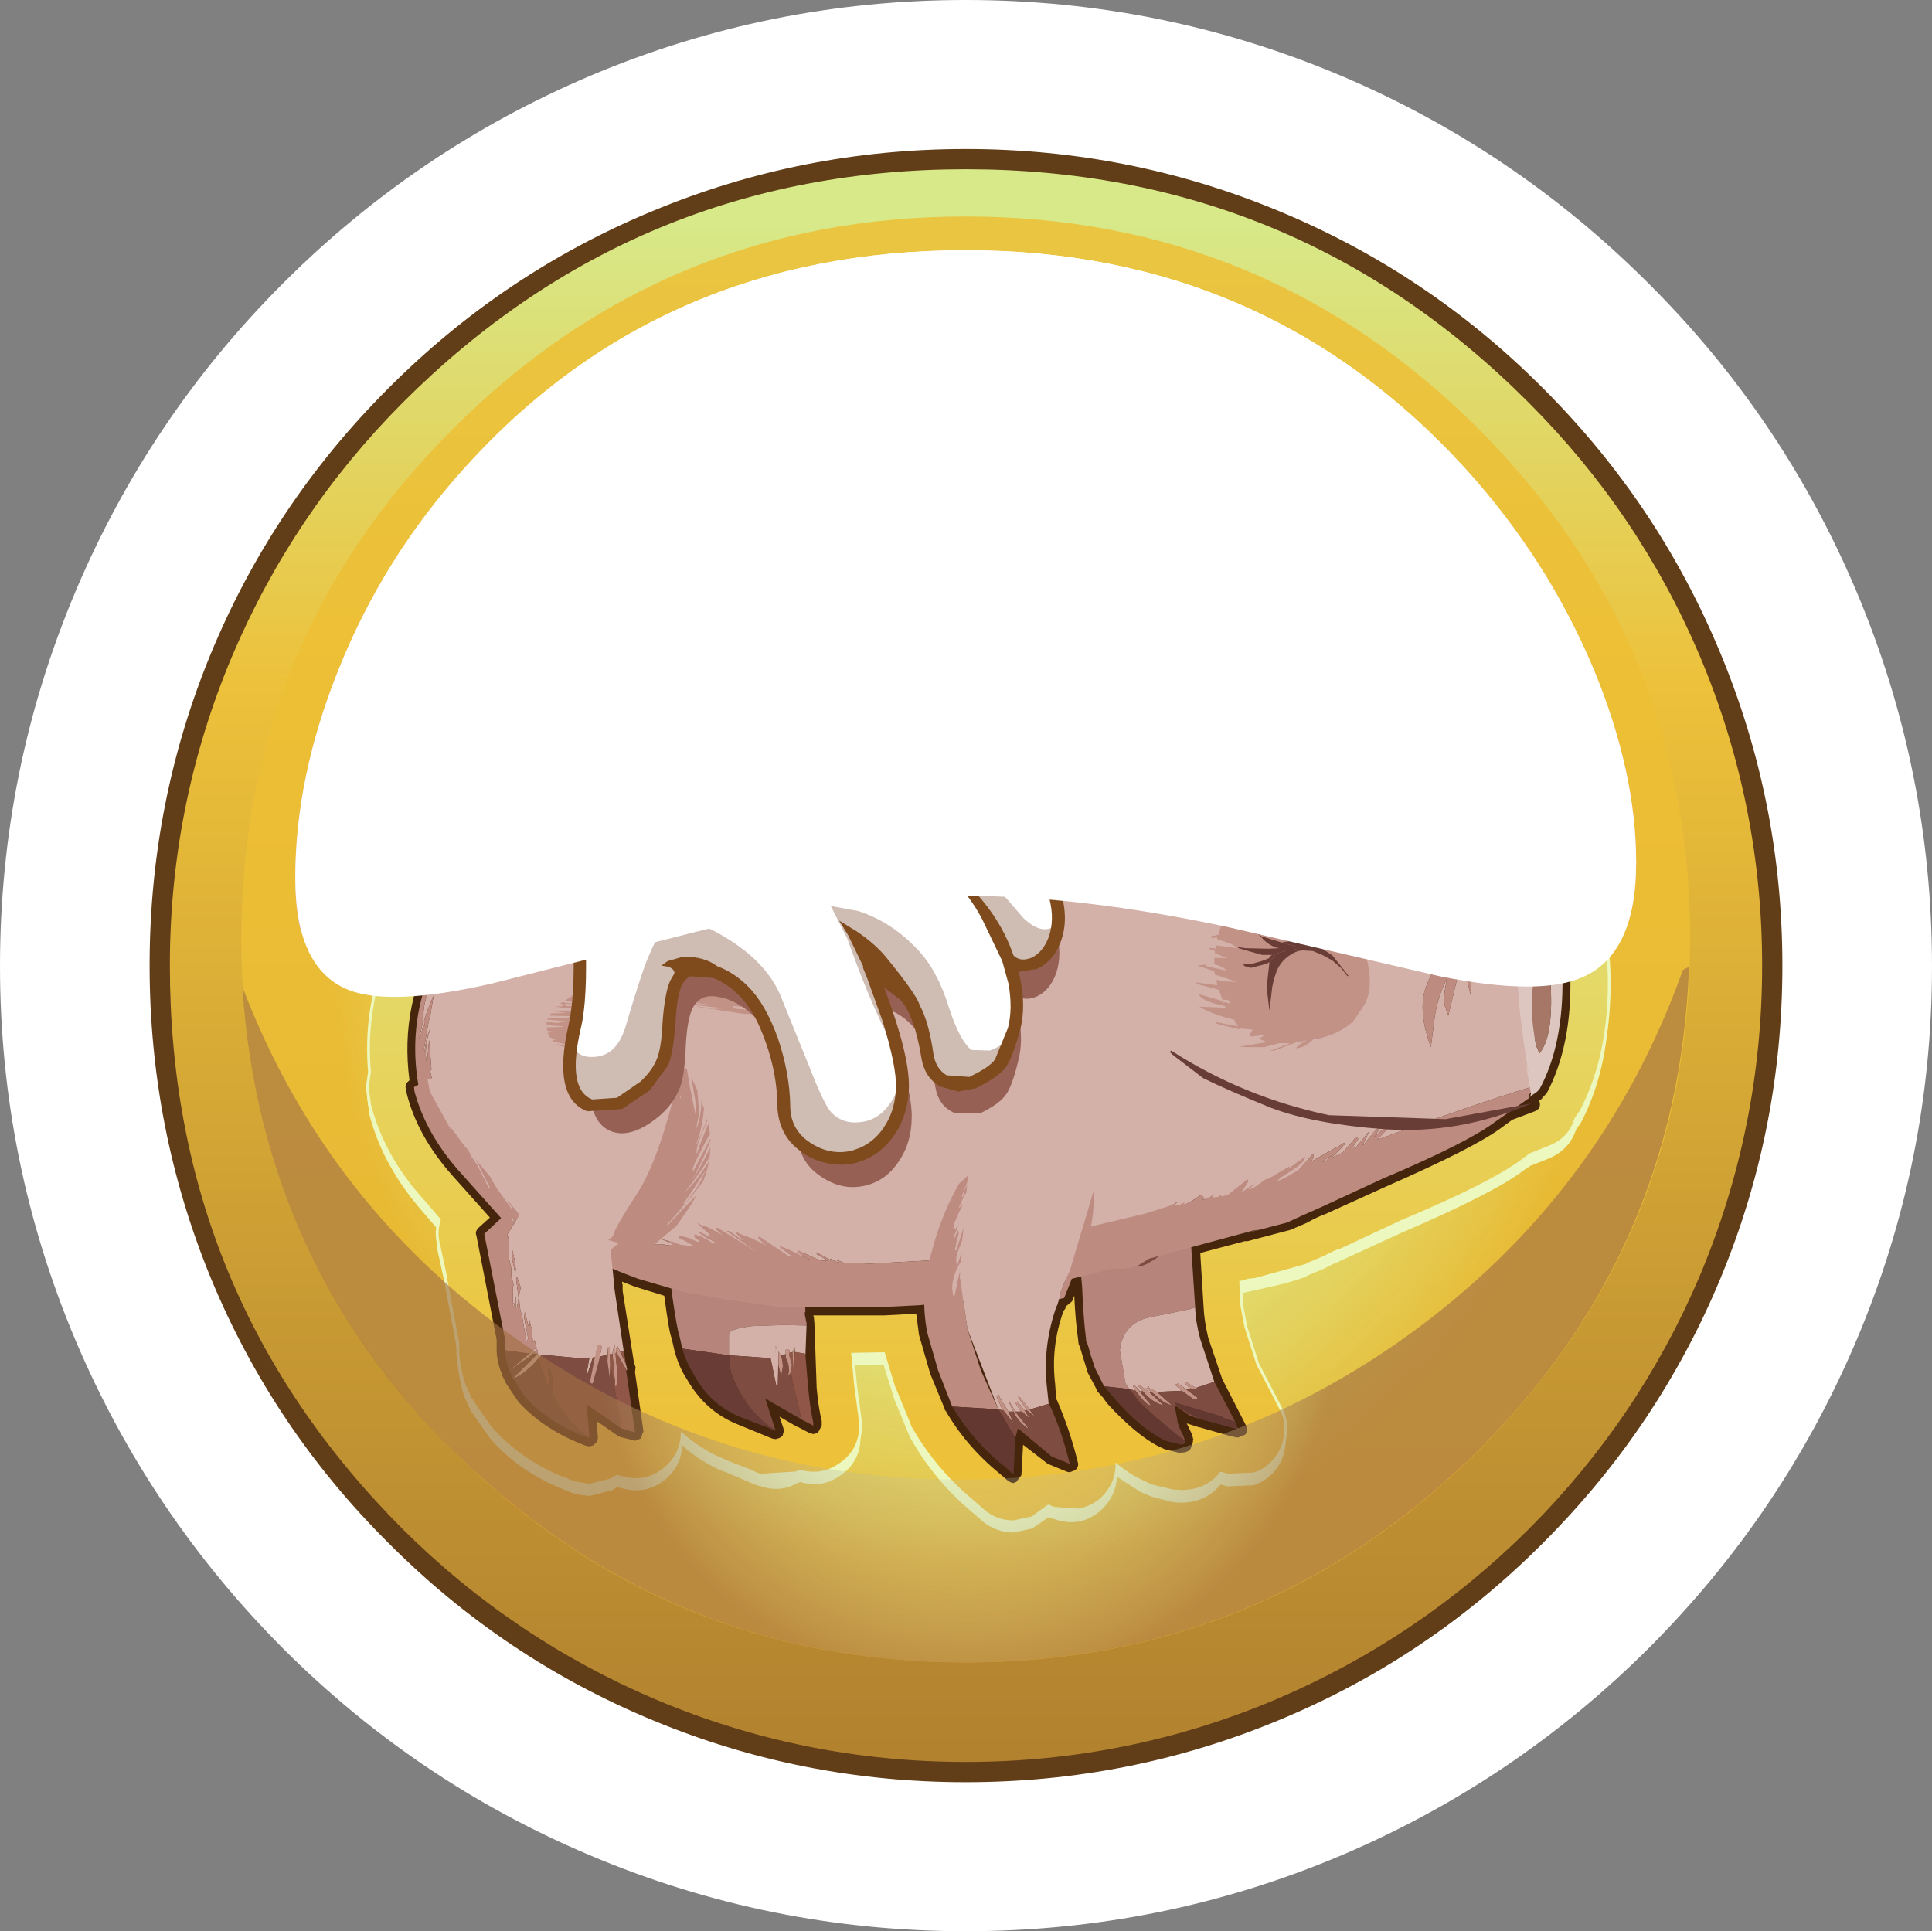 <?xml version="1.0" encoding="UTF-8" standalone="no"?>
<svg xmlns:xlink="http://www.w3.org/1999/xlink" height="171.7px" width="171.75px" xmlns="http://www.w3.org/2000/svg">
  <rect width="100%" height="100%" fill="#808080" stroke="none"/>
  <g transform="matrix(1.0, 0.0, 0.0, 1.0, 0.0, 0.0)">
    <use height="171.7" transform="matrix(1.0, 0.0, 0.0, 1.0, 0.0, 0.0)" width="171.75" xlink:href="#shape0"/>
    <use height="96.8" id="Piggy_cheek_1" transform="matrix(0.081, -0.049, 0.048, 0.081, 93.439, 106.887)" width="104.5" xlink:href="#sprite0"/>
    <use height="65.9" transform="matrix(1.0, 0.0, 0.0, 1.0, 32.8, 61.95)" width="85.3" xlink:href="#shape2"/>
    <use height="86.8" id="Piggy_legshadow_b" transform="matrix(0.205, 1.0E-4, 9.0E-4, 0.204, 53.992, 93.565)" width="44.55" xlink:href="#sprite1"/>
    <use height="72.25" transform="matrix(1.0, 0.0, 0.0, 1.0, 47.65, 58.85)" width="91.25" xlink:href="#shape4"/>
    <use height="61.85" transform="matrix(1.0, 0.0, 0.0, 1.0, 21.55, 85.95)" width="128.6" xlink:href="#sprite2"/>
    <use height="30.9" transform="matrix(1.0, 0.0, 0.0, 1.0, 36.65, 31.0)" width="98.4" xlink:href="#shape6"/>
    <use height="66.4" transform="matrix(1.0, 0.0, 0.0, 1.0, 26.25, 22.25)" width="119.2" xlink:href="#sprite3"/>
  </g>
  <defs>
    <g id="shape0" transform="matrix(1.0, 0.0, 0.0, 1.0, 0.0, 0.0)">
      <path d="M119.25 6.75 Q134.65 13.3 146.55 25.2 158.45 37.05 165.0 52.5 171.75 68.45 171.75 85.9 171.75 103.35 165.0 119.25 158.45 134.65 146.55 146.55 134.65 158.4 119.25 164.95 103.3 171.7 85.85 171.7 68.4 171.7 52.45 164.95 37.05 158.45 25.15 146.55 13.3 134.65 6.75 119.25 0.0 103.3 0.0 85.9 0.0 68.45 6.75 52.5 13.3 37.05 25.15 25.2 37.05 13.3 52.45 6.75 68.4 0.0 85.85 0.0 103.3 0.0 119.25 6.75" fill="#ffffff" fill-rule="evenodd" stroke="none"/>
      <path d="M136.55 35.2 Q146.45 45.1 151.9 58.0 157.55 71.3 157.55 85.85 157.55 100.4 151.9 113.75 146.45 126.6 136.55 136.55 126.6 146.45 113.75 151.9 100.4 157.55 85.85 157.55 71.3 157.55 57.95 151.9 45.1 146.45 35.2 136.55 25.3 126.6 19.85 113.75 14.2 100.4 14.2 85.85 14.2 71.3 19.85 58.0 25.3 45.1 35.2 35.2 45.1 25.25 57.95 19.8 71.3 14.15 85.85 14.15 115.5 14.15 136.55 35.2" fill="url(#gradient0)" fill-rule="evenodd" stroke="none"/>
      <path d="M135.9 35.8 Q115.2 15.05 85.85 15.05 56.55 15.05 35.8 35.8 26.05 45.6 20.65 58.3 15.1 71.45 15.1 85.85 15.1 115.2 35.8 135.95 45.6 145.7 58.3 151.1 71.45 156.65 85.85 156.65 100.25 156.65 113.4 151.1 126.1 145.7 135.9 135.95 145.7 126.15 151.1 113.45 156.65 100.25 156.65 85.85 156.65 71.45 151.1 58.3 145.7 45.6 135.9 35.8 M113.65 18.75 Q126.95 24.25 137.2 34.55 147.45 44.8 152.95 58.1 158.45 71.35 158.45 85.85 158.45 100.4 152.95 113.65 147.45 126.9 137.2 137.15 126.95 147.45 113.65 152.95 100.4 158.45 85.85 158.45 71.3 158.45 58.05 152.95 44.75 147.45 34.5 137.15 24.25 126.95 18.75 113.65 13.3 100.4 13.3 85.85 13.3 71.3 18.75 58.1 24.25 44.8 34.5 34.55 44.75 24.25 58.05 18.75 71.3 13.25 85.85 13.25 100.4 13.25 113.65 18.75" fill="#613d18" fill-rule="evenodd" stroke="none"/>
      <path d="M131.4 38.1 Q150.25 56.95 150.25 83.55 150.25 110.15 131.4 129.0 112.5 147.8 85.85 147.8 59.15 147.8 40.3 129.0 21.45 110.2 21.45 83.55 21.45 56.9 40.3 38.1 59.15 19.25 85.85 19.25 112.5 19.25 131.4 38.1" fill="url(#gradient1)" fill-rule="evenodd" stroke="none"/>
      <path d="M84.3 30.6 L84.3 49.35 Q84.3 50.55 83.6 51.25 82.95 51.95 81.85 51.95 80.75 51.95 80.05 51.25 79.35 50.55 79.35 49.35 L79.35 32.8 77.4 32.8 Q76.3 32.8 75.7 32.1 75.15 31.45 75.15 30.5 75.15 29.6 75.75 28.95 76.4 28.25 77.4 28.25 L82.1 28.25 Q83.15 28.25 83.75 28.9 84.3 29.55 84.3 30.6" fill="#ecf8bd" fill-rule="evenodd" stroke="none"/>
      <path d="M96.5 30.6 L96.5 49.35 Q96.5 50.55 95.8 51.25 95.15 51.95 94.05 51.95 92.95 51.95 92.3 51.25 91.55 50.55 91.55 49.35 L91.55 32.8 89.6 32.8 Q88.5 32.8 87.9 32.1 87.4 31.45 87.4 30.5 87.4 29.6 88.0 28.95 88.6 28.25 89.6 28.25 L94.3 28.25 Q95.35 28.25 95.95 28.9 96.5 29.55 96.5 30.6" fill="#ecf8bd" fill-rule="evenodd" stroke="none"/>
      <path d="M84.3 29.6 L84.3 48.35 Q84.3 49.55 83.6 50.25 82.95 50.95 81.85 50.95 80.75 50.95 80.05 50.25 79.35 49.55 79.35 48.35 L79.35 31.8 77.4 31.8 Q76.3 31.8 75.7 31.1 75.15 30.45 75.15 29.5 75.15 28.6 75.75 27.95 76.4 27.25 77.4 27.25 L82.1 27.25 Q83.15 27.25 83.75 27.9 84.3 28.55 84.3 29.6" fill="url(#gradient2)" fill-rule="evenodd" stroke="none"/>
      <path d="M96.5 29.6 L96.5 48.35 Q96.5 49.55 95.8 50.25 95.15 50.95 94.05 50.95 92.95 50.95 92.3 50.25 91.55 49.55 91.55 48.35 L91.55 31.8 89.6 31.8 Q88.5 31.8 87.9 31.1 87.4 30.45 87.4 29.5 87.4 28.6 88.0 27.95 88.6 27.25 89.6 27.25 L94.3 27.25 Q95.35 27.25 95.95 27.9 96.5 28.55 96.5 29.6" fill="url(#gradient3)" fill-rule="evenodd" stroke="none"/>
      <path d="M69.0 60.35 L69.15 60.45 73.15 61.05 Q82.9 63.6 88.7 67.35 L89.25 67.7 90.0 67.3 Q90.0 64.55 91.25 61.65 L91.15 60.85 Q90.75 58.95 91.8 57.45 93.1 55.65 95.25 55.65 96.9 55.65 98.1 56.75 98.8 57.0 99.35 57.4 L99.55 57.5 100.5 58.15 Q101.15 58.4 101.95 59.0 103.6 59.85 104.95 60.8 L105.6 60.1 Q106.55 59.05 108.05 58.85 109.55 58.65 110.8 59.35 111.7 59.9 112.6 60.7 114.7 62.25 115.95 64.6 117.05 66.55 117.55 68.75 L117.6 68.9 117.75 70.1 118.6 71.3 120.65 73.35 121.8 74.8 122.4 75.65 122.9 76.65 123.35 77.3 123.75 78.2 124.1 78.65 125.45 80.55 126.6 81.75 126.65 81.75 127.1 82.1 127.8 82.5 128.15 82.5 128.4 82.4 129.0 82.3 129.55 82.1 131.25 80.65 132.15 78.85 133.1 77.65 133.3 77.45 Q134.5 76.25 136.15 76.05 137.85 75.85 139.1 76.8 142.8 79.45 143.05 87.65 143.2 94.75 140.55 99.8 L140.1 100.45 Q139.55 102.15 137.8 102.95 L136.05 103.65 135.45 104.05 Q132.85 106.05 124.6 109.6 L119.15 112.1 118.95 112.2 Q118.3 112.45 117.8 112.75 L116.25 113.4 116.1 113.5 Q114.75 114.05 111.6 114.7 L110.3 115.0 110.4 117.05 110.75 118.95 111.8 122.2 113.95 126.35 Q114.45 127.45 114.25 128.65 114.1 129.8 113.35 130.75 112.6 131.65 111.45 132.05 L109.1 132.15 108.6 132.0 108.5 132.0 Q107.15 133.6 105.0 133.6 L104.25 133.55 102.35 133.05 101.4 132.65 99.3 131.3 Q99.2 133.0 97.95 134.2 96.1 135.9 93.7 135.05 L93.2 134.9 91.75 135.9 90.1 136.25 Q88.6 136.25 87.4 135.3 L86.55 134.55 Q83.2 131.8 81.05 128.05 L80.9 127.8 79.5 124.4 78.55 121.35 75.8 121.4 76.05 124.05 76.4 126.65 76.5 127.5 76.5 127.75 Q76.5 130.1 74.45 131.35 72.95 132.3 71.1 131.75 L71.05 131.8 70.8 131.9 Q69.35 132.7 67.65 132.15 L67.25 132.05 64.45 130.85 64.25 130.8 Q62.15 129.9 60.65 128.5 60.55 130.3 59.25 131.45 57.55 132.9 55.4 132.35 L54.85 132.2 54.75 132.3 54.4 132.5 52.4 133.0 51.2 132.85 50.25 132.5 50.05 132.4 Q46.05 130.8 43.5 127.8 L42.0 125.65 41.95 125.55 41.9 125.55 41.85 125.45 41.8 125.3 41.7 125.1 41.7 125.05 41.45 124.55 41.4 124.4 41.35 124.35 Q40.85 123.0 40.7 121.35 L40.7 120.4 39.6 114.5 39.6 114.4 39.0 111.65 Q38.7 110.6 39.05 109.45 L37.55 107.7 Q34.05 103.7 32.85 99.15 L32.65 97.65 32.85 96.25 Q32.4 91.1 34.2 86.3 L34.0 86.1 32.9 84.85 Q31.4 82.85 31.45 80.45 L30.25 79.5 Q28.8 78.15 28.65 76.05 L28.6 75.75 Q28.6 73.55 29.8 71.8 30.95 70.25 33.0 69.05 34.25 68.4 35.65 68.55 37.05 68.75 38.05 69.7 L38.45 70.2 39.15 70.25 39.4 70.3 41.0 70.7 Q41.65 70.9 42.3 71.4 43.3 72.15 43.9 73.15 44.6 70.0 46.25 67.25 48.15 64.2 50.95 62.2 L53.05 60.85 Q57.35 58.4 61.65 58.25 65.95 58.1 69.0 60.35" fill="#ecf8bd" fill-rule="evenodd" stroke="none"/>
      <path d="M69.0 59.35 L69.15 59.5 73.15 60.05 Q82.75 62.55 88.7 66.4 L89.25 66.7 90.0 66.35 Q90.0 63.55 91.25 60.65 L91.15 59.85 Q90.75 57.95 91.8 56.45 93.05 54.7 95.25 54.7 96.9 54.7 98.1 55.75 98.8 56.0 99.35 56.4 L100.5 57.2 101.95 58.0 Q103.6 58.85 104.95 59.8 L105.6 59.1 Q106.6 58.1 108.05 57.85 109.55 57.65 110.8 58.4 111.85 59.0 112.6 59.7 114.7 61.25 115.95 63.6 117.0 65.5 117.55 67.75 L117.6 67.9 117.75 69.1 118.6 70.3 120.65 72.4 121.8 73.8 122.4 74.65 122.9 75.7 123.35 76.35 123.75 77.2 125.45 79.6 126.65 80.8 127.8 81.55 128.15 81.5 128.4 81.4 129.0 81.3 129.55 81.1 131.25 79.65 132.15 77.85 133.1 76.65 133.3 76.5 Q134.5 75.3 136.15 75.1 137.85 74.9 139.1 75.8 142.8 78.45 143.05 86.65 143.2 93.75 140.55 98.8 L140.1 99.45 Q139.55 101.25 137.8 101.95 L136.05 102.65 135.45 103.1 Q132.6 105.25 124.6 108.6 L119.15 111.15 118.95 111.2 Q118.3 111.45 117.8 111.75 L116.25 112.4 116.1 112.5 111.6 113.75 111.05 113.8 110.3 114.0 110.4 116.1 110.75 117.95 111.8 121.25 113.95 125.4 Q114.45 126.45 114.25 127.65 114.1 128.85 113.35 129.75 112.6 130.7 111.45 131.05 L109.1 131.15 108.6 131.0 108.5 131.0 108.5 131.05 Q107.2 132.6 105.0 132.6 L104.25 132.55 102.35 132.1 101.4 131.65 Q100.35 131.15 99.3 130.3 99.25 132.0 97.95 133.25 97.1 134.0 95.95 134.25 L93.7 134.1 93.2 133.9 91.75 134.95 90.1 135.3 Q88.55 135.3 87.4 134.3 L86.55 133.55 Q83.2 130.8 81.05 127.1 L80.9 126.85 80.8 126.55 79.5 123.4 79.45 123.3 78.55 120.35 75.8 120.4 76.05 123.1 76.4 125.7 76.5 126.5 76.5 126.75 Q76.5 129.1 74.45 130.35 72.95 131.3 71.1 130.8 L71.05 130.8 70.8 130.95 67.65 131.15 67.25 131.05 66.55 130.7 66.35 130.65 64.45 129.9 64.25 129.8 Q62.4 129.05 60.65 127.55 60.55 129.3 59.25 130.45 57.6 131.95 55.4 131.4 L54.85 131.25 54.5 131.45 54.4 131.55 52.4 132.05 51.2 131.85 50.85 131.75 50.25 131.5 50.05 131.45 Q46.05 129.8 43.5 126.8 L42.0 124.65 41.95 124.6 41.95 124.55 41.9 124.55 41.7 124.15 41.7 124.1 41.55 123.75 41.45 123.6 41.4 123.4 41.35 123.35 Q40.85 122.0 40.7 120.35 L40.7 119.4 39.6 113.55 39.6 113.45 39.0 110.65 Q38.7 109.65 39.05 108.45 L37.55 106.7 Q34.05 102.85 32.85 98.2 L32.65 96.65 32.85 95.3 Q32.4 90.1 34.2 85.3 L34.0 85.1 32.9 83.85 Q31.4 81.85 31.45 79.45 30.8 79.1 30.25 78.55 28.8 77.1 28.65 75.1 L28.6 74.8 Q28.6 72.6 29.8 70.85 30.9 69.25 33.0 68.1 34.25 67.4 35.65 67.6 37.05 67.75 38.05 68.75 L38.45 69.2 39.15 69.25 41.0 69.7 Q41.65 69.9 42.3 70.4 43.4 71.3 43.9 72.15 44.6 69.0 46.25 66.25 48.15 63.2 50.95 61.2 L53.05 59.85 Q57.35 57.4 61.65 57.25 65.95 57.15 69.0 59.35" fill="url(#gradient4)" fill-rule="evenodd" stroke="none"/>
      <path d="M69.0 59.35 Q65.95 57.15 61.65 57.25 57.35 57.4 53.05 59.85 L50.95 61.2 Q48.15 63.2 46.25 66.25 44.6 69.0 43.9 72.15 43.4 71.3 42.3 70.4 41.65 69.9 41.0 69.7 L39.15 69.25 38.45 69.2 38.05 68.75 Q37.05 67.75 35.65 67.6 34.25 67.4 33.0 68.1 30.9 69.25 29.8 70.85 28.6 72.6 28.6 74.8 L28.65 75.1 Q28.8 77.1 30.25 78.55 30.8 79.1 31.45 79.45 31.4 81.85 32.9 83.85 L34.0 85.1 34.2 85.3 Q32.4 90.1 32.85 95.3 L32.65 96.65 32.85 98.2 Q34.05 102.85 37.55 106.7 L39.05 108.45 Q38.7 109.65 39.0 110.65 L39.6 113.45 39.6 113.55 40.7 119.4 40.7 120.35 Q40.85 122.0 41.35 123.35 L41.4 123.4 41.45 123.6 41.55 123.75 41.7 124.1 41.7 124.15 41.9 124.55 41.95 124.55 41.95 124.6 42.0 124.65 43.5 126.8 Q46.05 129.8 50.05 131.45 L50.25 131.5 50.85 131.75 51.2 131.85 52.4 132.05 54.4 131.55 54.5 131.45 54.85 131.25 55.4 131.4 Q57.6 131.95 59.25 130.45 60.55 129.3 60.65 127.55 62.4 129.05 64.25 129.8 L64.45 129.9 66.35 130.65 66.55 130.7 67.25 131.05 67.65 131.15 70.8 130.95 71.05 130.8 71.1 130.8 Q72.95 131.3 74.45 130.35 76.5 129.1 76.5 126.75 L76.5 126.5 76.4 125.7 76.05 123.1 75.8 120.4 78.55 120.35 79.45 123.3 79.5 123.4 80.8 126.55 80.9 126.85 81.05 127.1 Q83.2 130.8 86.55 133.55 L87.4 134.3 Q88.55 135.3 90.1 135.3 L91.75 134.95 93.2 133.9 93.7 134.1 95.95 134.25 Q97.1 134.0 97.95 133.25 99.25 132.0 99.3 130.3 100.35 131.15 101.4 131.65 L102.35 132.1 104.25 132.55 105.0 132.6 Q107.2 132.6 108.5 131.05 L108.5 131.0 108.6 131.0 109.1 131.15 111.45 131.05 Q112.6 130.7 113.35 129.75 114.1 128.85 114.25 127.65 114.45 126.45 113.95 125.4 L111.8 121.25 110.75 117.95 110.4 116.1 110.3 114.0 111.05 113.8 111.6 113.75 116.1 112.5 116.25 112.4 117.8 111.75 Q118.3 111.45 118.95 111.2 L119.15 111.15 124.6 108.6 Q132.6 105.25 135.45 103.1 L136.05 102.65 137.8 101.95 Q139.55 101.25 140.1 99.45 L140.55 98.8 Q143.2 93.75 143.05 86.65 142.8 78.45 139.1 75.8 137.85 74.9 136.15 75.1 134.5 75.3 133.3 76.5 L133.1 76.65 132.15 77.85 131.25 79.65 129.55 81.1 129.0 81.3 128.4 81.4 128.15 81.5 127.8 81.55 126.65 80.8 125.45 79.6 123.75 77.2 123.35 76.35 122.9 75.7 122.4 74.65 121.8 73.8 120.65 72.4 118.6 70.3 117.75 69.1 117.6 67.9 117.55 67.75 Q117.0 65.5 115.95 63.6 114.7 61.25 112.6 59.7 111.85 59.0 110.8 58.4 109.55 57.65 108.05 57.85 106.6 58.1 105.6 59.1 L104.95 59.8 Q103.6 58.85 101.95 58.0 L100.5 57.2 99.35 56.4 Q98.8 56.0 98.1 55.75 96.9 54.7 95.25 54.7 93.05 54.7 91.8 56.45 90.75 57.95 91.15 59.85 L91.25 60.65 Q90.0 63.55 90.0 66.35 L89.25 66.7 88.7 66.4 Q82.75 62.55 73.15 60.05 L69.15 59.5 69.0 59.35 Z" fill="none" stroke="#ecf8bd" stroke-linecap="butt" stroke-linejoin="miter" stroke-width="0.25"/>
      <path d="M66.95 62.15 L67.8 62.95 Q70.15 62.8 72.25 63.4 81.5 65.8 86.85 69.3 L89.8 71.65 91.75 71.45 90.95 70.75 Q90.55 70.25 90.9 69.8 91.25 69.25 91.8 69.6 L94.0 70.75 94.7 71.0 94.3 70.3 Q92.25 65.85 95.1 60.6 L94.8 60.25 Q94.45 59.9 94.7 59.45 L94.55 59.1 Q94.4 58.85 94.6 58.45 94.8 58.15 95.25 58.15 95.65 58.15 95.9 58.4 L96.55 59.05 Q97.05 58.85 97.35 59.25 L97.4 59.3 97.6 59.4 98.95 60.25 99.4 60.45 99.7 60.65 99.85 60.8 Q102.8 62.2 104.4 63.95 L104.7 64.5 105.0 64.85 106.15 63.5 108.1 61.45 109.05 61.35 110.45 62.4 Q112.0 63.5 112.95 65.25 113.85 66.85 114.2 68.55 L114.4 70.8 114.4 71.2 114.65 71.3 114.75 71.3 Q115.4 71.3 115.5 71.95 L115.45 72.35 115.65 72.5 116.05 72.7 116.25 72.85 118.15 74.75 119.1 76.0 119.3 76.2 120.05 77.6 120.3 77.9 121.0 79.35 121.2 79.5 122.7 81.65 124.35 83.4 124.9 83.75 124.95 83.8 Q126.25 84.85 127.7 85.05 L128.05 84.95 129.85 84.65 129.95 84.65 130.4 84.45 130.75 84.4 Q132.4 83.5 134.2 81.55 L134.35 81.3 134.35 81.25 134.95 79.85 135.7 78.95 Q136.15 78.5 136.65 78.5 L137.1 78.6 Q139.45 80.35 139.6 86.75 139.75 92.95 137.5 97.2 L137.1 97.6 137.1 97.65 137.05 97.7 136.85 97.85 136.8 97.85 136.85 97.9 Q137.05 98.55 136.45 98.8 L134.45 99.55 133.35 100.35 Q130.95 102.1 123.2 105.5 L117.8 107.95 Q117.2 108.15 116.1 108.75 L114.7 109.35 110.9 110.35 110.65 110.35 106.7 111.4 107.0 116.25 Q107.05 117.4 107.4 118.9 L108.65 122.6 110.8 126.8 Q110.95 127.2 110.7 127.55 L110.1 127.8 109.95 127.8 109.45 127.7 106.65 126.9 106.6 126.9 105.5 126.55 105.95 127.5 106.05 127.85 106.05 127.9 106.1 128.0 106.05 128.05 106.05 128.2 105.85 128.8 Q105.6 129.15 105.0 129.15 L104.75 129.15 103.55 128.85 103.1 128.65 Q101.0 127.6 98.4 124.75 L98.05 124.25 97.55 123.7 97.55 123.65 96.65 121.95 96.55 121.55 96.3 120.75 96.0 119.75 95.9 119.55 95.85 119.25 95.85 119.15 Q95.6 117.45 95.5 115.2 L95.3 115.7 94.75 116.15 94.7 116.35 94.55 116.55 Q93.4 119.7 93.8 123.05 L93.9 124.45 93.95 124.45 Q95.15 127.25 95.8 129.95 95.95 130.35 95.6 130.7 L95.1 130.9 94.85 130.85 93.15 130.15 90.95 128.45 90.8 131.15 90.35 131.75 90.1 131.85 Q89.9 131.85 89.6 131.65 L88.85 131.0 Q85.9 128.6 84.05 125.4 L84.0 125.4 84.0 125.3 82.7 122.15 81.7 118.7 81.45 116.8 78.6 116.95 72.3 116.95 72.35 117.1 72.4 117.65 72.6 123.4 Q72.75 125.1 73.05 126.35 L73.05 126.75 72.7 127.4 72.3 127.5 71.95 127.4 70.9 126.85 70.85 126.85 69.3 125.95 69.65 127.0 69.65 127.05 69.7 127.25 69.65 127.35 69.6 127.5 69.6 127.6 69.4 127.8 69.35 127.8 69.3 127.85 68.95 127.95 68.65 127.9 65.6 126.65 Q62.7 125.5 61.05 122.6 60.35 121.55 59.95 120.05 L59.7 118.95 Q59.5 118.6 59.05 115.2 L56.45 114.4 55.3 113.95 55.3 114.0 55.35 114.25 55.35 114.75 56.35 121.1 56.5 121.55 56.45 122.0 57.2 127.25 56.95 127.9 56.45 128.1 56.3 128.05 55.1 127.75 55.05 127.7 54.95 127.7 54.85 127.65 54.85 127.6 53.05 126.35 53.15 127.85 53.15 127.9 53.1 128.0 53.05 128.2 52.75 128.5 52.4 128.6 52.15 128.55 52.1 128.55 51.35 128.25 Q48.15 126.9 46.1 124.65 L44.95 122.95 44.95 122.9 44.9 122.85 44.9 122.8 44.6 122.2 44.6 122.1 Q44.2 121.2 44.15 120.1 L44.15 119.1 42.35 109.85 Q42.2 109.5 42.55 109.15 L43.55 108.25 40.2 104.5 Q37.1 101.0 36.15 97.2 L36.05 96.65 Q36.05 96.3 36.4 96.05 35.5 89.2 39.0 83.3 L38.6 83.3 37.35 83.2 Q36.55 82.9 36.35 82.6 L35.75 81.9 Q34.6 80.6 35.0 78.85 35.25 77.75 35.85 76.9 33.15 76.7 32.7 76.1 32.2 75.75 32.05 74.75 32.05 73.65 32.65 72.8 33.2 72.0 34.75 71.05 35.25 70.75 35.6 71.2 36.05 71.55 35.75 72.05 L35.35 72.85 38.75 72.7 39.9 73.0 40.15 73.1 Q42.3 74.85 41.4 77.5 L41.8 77.5 41.8 77.35 Q41.8 77.0 42.1 76.7 L42.3 76.5 43.0 76.4 43.75 76.7 43.95 76.7 44.6 76.75 44.7 76.8 46.85 76.2 46.95 76.2 Q46.8 73.05 48.3 69.75 50.0 66.1 52.95 64.0 L54.75 62.85 Q58.25 60.85 61.45 60.7 64.7 60.5 66.95 62.15" fill="#45260c" fill-rule="evenodd" stroke="none"/>
      <path d="M105.35 105.7 L105.65 107.1 106.25 116.25 105.75 116.4 102.3 117.1 101.85 117.2 Q99.8 117.85 99.55 120.05 L100.05 123.0 100.4 123.5 98.15 123.25 97.35 121.65 97.25 121.4 97.2 121.2 97.0 120.6 96.7 119.55 96.55 119.25 96.55 119.1 Q96.3 117.1 96.2 114.45 L95.75 109.4 Q95.85 107.6 96.8 105.95 97.95 104.15 99.95 103.85 L102.95 103.9 104.1 104.15 105.15 105.1 105.35 105.7" fill="#b6847b" fill-rule="evenodd" stroke="none"/>
      <path d="M106.25 116.25 L106.25 116.3 Q106.3 117.6 106.7 119.05 L107.95 122.85 106.3 123.4 105.4 122.85 105.35 123.0 105.75 123.4 105.9 123.45 105.5 123.55 104.7 123.0 104.65 123.05 Q104.5 123.05 104.5 123.15 L105.05 123.65 102.85 123.75 102.15 123.4 102.15 123.25 101.9 123.45 102.35 123.75 102.15 123.75 101.3 123.15 101.2 123.25 101.6 123.7 101.35 123.7 100.9 123.2 100.75 123.2 100.75 123.3 100.95 123.65 100.4 123.5 100.05 123.0 99.55 120.05 Q99.8 117.85 101.85 117.2 L102.3 117.1 105.75 116.4 106.25 116.25" fill="#d3b1a9" fill-rule="evenodd" stroke="none"/>
      <path d="M101.6 124.95 L102.75 126.0 104.6 127.55 105.35 128.1 Q105.45 128.5 104.85 128.4 L103.8 128.15 103.5 128.05 Q101.2 126.85 99.0 124.25 L98.15 123.25 100.4 123.5 101.3 124.65 101.6 124.95 M108.7 126.05 L109.8 126.4 110.1 127.1 106.8 126.2 Q104.55 125.15 104.45 124.7 L108.65 125.95 108.7 126.05" fill="#623830" fill-rule="evenodd" stroke="none"/>
      <path d="M105.05 123.65 L104.5 123.15 Q104.5 123.05 104.65 123.05 L104.7 123.0 106.45 124.25 106.45 124.35 106.1 124.4 105.05 123.65 M105.75 123.4 L105.35 123.0 105.4 122.85 106.3 123.4 106.45 123.4 106.45 123.5 105.9 123.45 105.75 123.4 M100.75 123.3 L100.75 123.2 100.9 123.2 102.3 124.9 102.3 124.95 Q101.9 124.9 101.3 124.1 L100.95 123.65 100.75 123.3 M101.3 123.15 L102.15 123.75 103.4 124.9 103.4 124.95 Q102.35 124.65 101.6 123.7 L101.2 123.25 101.3 123.15 M102.15 123.4 L102.85 123.75 104.2 124.95 Q103.55 124.8 102.95 124.25 L102.35 123.75 101.9 123.45 102.15 123.25 102.15 123.4" fill="#c39286" fill-rule="evenodd" stroke="none"/>
      <path d="M106.1 124.4 L106.45 124.35 106.45 124.25 105.5 123.55 105.9 123.45 106.45 123.5 106.45 123.4 106.3 123.4 107.95 122.85 109.8 126.4 108.7 126.05 108.65 125.95 104.45 124.7 Q104.55 125.15 106.8 126.2 L105.75 125.85 104.4 124.9 104.65 126.15 Q104.65 126.65 105.2 127.65 L105.35 128.1 104.6 127.55 102.75 126.0 101.6 124.95 101.3 124.65 100.4 123.5 100.95 123.65 101.3 124.1 Q101.9 124.9 102.3 124.95 L102.3 124.9 101.35 123.7 101.6 123.7 Q102.35 124.65 103.4 124.95 L103.4 124.9 102.15 123.75 102.35 123.75 102.95 124.25 Q103.55 124.8 104.2 124.95 L102.85 123.75 105.05 123.65 106.1 124.4" fill="#7f4c41" fill-rule="evenodd" stroke="none"/>
    </g>
    <linearGradient gradientTransform="matrix(0.0, -0.087, -0.087, 0.0, 85.85, 85.9)" gradientUnits="userSpaceOnUse" id="gradient0" spreadMethod="pad" x1="-819.2" x2="819.2">
      <stop offset="0.0" stop-color="#b1812f"/>
      <stop offset="0.286" stop-color="#c89a33"/>
      <stop offset="0.675" stop-color="#edc13a"/>
      <stop offset="0.965" stop-color="#d7e989"/>
    </linearGradient>
    <radialGradient cx="0" cy="0" gradientTransform="matrix(0.079, 0.0, 0.0, -0.079, 85.85, 83.55)" gradientUnits="userSpaceOnUse" id="gradient1" r="819.2" spreadMethod="pad">
      <stop offset="0.035" stop-color="#deea89"/>
      <stop offset="0.302" stop-color="#dee986" stop-opacity="0.992"/>
      <stop offset="0.463" stop-color="#e0e57e" stop-opacity="0.98"/>
      <stop offset="0.592" stop-color="#e2de71" stop-opacity="0.953"/>
      <stop offset="0.71" stop-color="#e6d45d" stop-opacity="0.918"/>
      <stop offset="0.812" stop-color="#eac845" stop-opacity="0.871"/>
      <stop offset="0.871" stop-color="#edbf35" stop-opacity="0.839"/>
    </radialGradient>
    <linearGradient gradientTransform="matrix(0.0, -0.015, -0.015, 0.0, 79.75, 39.1)" gradientUnits="userSpaceOnUse" id="gradient2" spreadMethod="pad" x1="-819.2" x2="819.2">
      <stop offset="0.153" stop-color="#4a2805"/>
      <stop offset="0.247" stop-color="#502905"/>
      <stop offset="0.376" stop-color="#632b07"/>
      <stop offset="0.533" stop-color="#80300b"/>
      <stop offset="0.706" stop-color="#aa3510"/>
      <stop offset="0.89" stop-color="#df3c16"/>
      <stop offset="0.894" stop-color="#e03c16"/>
    </linearGradient>
    <linearGradient gradientTransform="matrix(0.0, -0.015, -0.015, 0.0, 91.95, 39.1)" gradientUnits="userSpaceOnUse" id="gradient3" spreadMethod="pad" x1="-819.2" x2="819.2">
      <stop offset="0.153" stop-color="#4a2805"/>
      <stop offset="0.247" stop-color="#502905"/>
      <stop offset="0.376" stop-color="#632b07"/>
      <stop offset="0.533" stop-color="#80300b"/>
      <stop offset="0.706" stop-color="#aa3510"/>
      <stop offset="0.89" stop-color="#df3c16"/>
      <stop offset="0.894" stop-color="#e03c16"/>
    </linearGradient>
    <linearGradient gradientTransform="matrix(0.0, -0.049, -0.049, 0.0, 85.85, 95.0)" gradientUnits="userSpaceOnUse" id="gradient4" spreadMethod="pad" x1="-819.2" x2="819.2">
      <stop offset="0.11" stop-color="#edc13a"/>
      <stop offset="0.965" stop-color="#deea89"/>
    </linearGradient>
    <g id="sprite0" transform="matrix(1.0, 0.0, 0.0, 1.0, 52.25, 48.35)">
      <use height="96.8" transform="matrix(1.0, 0.0, 0.0, 1.0, -52.25, -48.35)" width="104.5" xlink:href="#shape1"/>
    </g>
    <g id="shape1" transform="matrix(1.0, 0.0, 0.0, 1.0, 52.25, 48.35)">
      <path d="M-3.8 -48.35 Q5.2 -48.55 13.65 -46.4 24.45 -43.8 33.05 -36.85 37.05 -33.35 40.05 -28.3 L40.25 -27.8 40.05 -27.65 38.65 -28.3 32.4 -33.15 26.9 -36.85 Q21.7 -39.4 17.1 -41.15 6.9 -45.15 -3.8 -45.15 -14.85 -45.05 -25.6 -42.0 -17.6 -47.95 -7.4 -48.1 L-3.8 -48.35 M51.45 -1.15 Q54.85 13.9 44.15 26.9 L43.7 27.5 Q35.85 37.8 24.65 43.15 L18.2 45.4 11.0 47.4 5.2 48.45 -4.45 48.3 -9.45 47.6 -10.05 47.45 Q-11.35 47.15 -12.35 46.35 L-12.1 45.45 -12.1 45.2 -0.15 45.0 11.25 43.15 18.3 41.15 Q30.0 37.1 38.1 28.05 L38.95 26.9 Q49.3 15.4 50.6 0.15 L50.65 -1.3 51.45 -1.15" fill="#7f4c41" fill-rule="evenodd" stroke="none"/>
      <path d="M-41.8 -25.95 L-40.2 -28.2 Q-39.15 -29.55 -38.15 -29.95 L-37.7 -30.1 -37.6 -30.25 -37.25 -30.85 -37.0 -31.3 -36.7 -31.8 -34.45 -35.1 -33.9 -35.75 -33.7 -36.05 -32.45 -37.5 -32.15 -37.9 -35.5 -35.75 -33.35 -37.35 -31.85 -38.35 -31.75 -38.45 -25.6 -42.0 Q-14.85 -45.05 -3.8 -45.15 6.9 -45.15 17.1 -41.15 21.7 -39.4 26.9 -36.85 L32.4 -33.15 38.65 -28.3 40.05 -27.65 40.25 -27.8 40.55 -27.45 41.5 -27.05 40.7 -27.3 43.0 -24.25 Q45.05 -21.25 46.55 -18.15 L47.25 -16.55 Q49.55 -11.35 50.3 -5.55 L50.65 -1.3 50.6 0.15 Q49.3 15.4 38.95 26.9 L38.1 28.05 Q21.6 35.0 4.05 32.45 -2.4 31.5 -8.05 29.85 L-4.85 32.55 -5.0 32.85 Q-8.9 31.3 -12.25 27.45 -13.4 26.65 -14.15 26.6 L-12.95 28.1 -14.5 27.5 -10.4 31.5 -10.45 31.65 -10.85 31.8 Q-13.65 29.5 -16.4 26.6 L-16.8 26.15 Q-18.8 24.35 -20.25 23.75 L-19.9 24.2 Q-23.1 20.7 -23.75 19.05 -24.2 19.05 -24.35 19.65 L-15.8 28.5 -15.85 28.65 -16.1 28.95 -21.7 23.35 -24.35 20.45 Q-24.05 21.5 -22.1 23.75 L-22.8 23.35 -21.35 25.65 -21.5 26.0 -24.6 21.4 -27.75 17.65 -30.5 14.4 -28.8 17.8 -24.5 25.7 -24.55 25.85 -25.0 26.0 Q-26.65 23.75 -28.85 19.45 L-29.55 18.9 -29.7 18.8 -32.85 14.55 -31.55 18.6 -31.6 18.75 -32.0 18.95 Q-32.75 17.7 -33.5 15.25 L-34.7 11.55 -34.7 11.35 -35.75 8.1 -35.8 8.2 -36.55 7.0 -36.05 11.45 -35.5 12.95 -36.05 11.75 -36.1 11.75 -36.5 11.95 -37.6 8.55 -37.6 8.4 -38.3 6.7 -38.3 6.5 -38.35 6.6 -38.75 6.75 Q-39.05 5.7 -39.15 3.35 L-39.2 3.3 -39.45 3.5 Q-39.65 -0.5 -40.55 -3.15 L-40.85 -3.05 -40.9 -3.0 -41.05 -1.65 -41.1 -1.6 -40.65 4.9 -40.55 5.6 -41.8 2.35 -41.8 1.5 -41.6 -1.1 -41.65 -1.1 -41.8 -1.55 Q-41.8 -3.2 -40.3 -6.5 L-38.6 -11.15 -38.6 -11.25 -38.75 -11.15 -38.85 -11.3 -38.9 -11.65 -38.9 -11.75 -39.2 -11.85 -40.2 -11.15 -40.25 -11.0 -40.35 -11.0 Q-41.55 -9.55 -42.3 -5.9 L-42.85 -2.5 Q-42.85 -5.25 -42.5 -6.95 L-40.8 -12.6 -39.75 -15.75 Q-41.25 -14.1 -42.0 -11.85 L-43.4 -7.7 -43.75 -7.85 Q-43.8 -9.15 -43.25 -10.95 L-43.0 -13.95 -41.05 -18.9 -44.9 -11.85 -45.05 -11.9 -45.35 -12.15 Q-44.25 -15.6 -43.2 -17.7 L-44.75 -15.35 -46.5 -12.05 -47.3 -10.25 -47.6 -10.4 Q-47.0 -12.95 -44.85 -16.3 L-41.7 -20.75 Q-41.5 -22.35 -40.5 -24.25 -42.35 -21.4 -43.4 -20.45 L-40.4 -25.95 -38.75 -28.2 -38.65 -28.4 -39.45 -27.6 -41.15 -26.25 -41.8 -25.95 M-40.25 -17.25 Q-41.6 -15.5 -42.4 -13.15 -41.25 -15.6 -39.65 -16.2 L-39.55 -16.65 -39.75 -17.15 -40.25 -17.25 M-40.1 -23.25 L-40.25 -22.7 -39.8 -23.3 -40.05 -23.35 -40.1 -23.25 M-39.15 8.0 L-38.55 9.35 -39.15 8.4 -39.15 8.0 M-31.55 14.6 Q-31.55 16.1 -28.95 19.2 L-31.5 13.85 -31.55 14.6" fill="#d3b1a9" fill-rule="evenodd" stroke="none"/>
      <path d="M-42.1 -29.25 L-41.9 -29.5 -40.6 -31.0 -37.2 -34.3 -36.6 -34.85 -35.5 -35.75 -32.15 -37.9 -32.45 -37.5 -33.7 -36.05 -33.9 -35.75 -34.45 -35.1 -37.0 -31.3 -37.25 -30.85 -37.6 -30.25 -37.7 -30.1 -38.15 -29.95 Q-39.15 -29.55 -40.2 -28.2 L-41.8 -25.95 -41.15 -26.25 -39.45 -27.6 -38.65 -28.4 -38.75 -28.2 -40.4 -25.95 -43.4 -20.45 Q-42.35 -21.4 -40.5 -24.25 -41.5 -22.35 -41.7 -20.75 L-44.85 -16.3 Q-47.0 -12.95 -47.6 -10.4 L-47.3 -10.25 -46.5 -12.05 -44.75 -15.35 -43.2 -17.7 Q-44.25 -15.6 -45.35 -12.15 L-45.05 -11.9 -44.9 -11.85 -41.05 -18.9 -43.0 -13.95 -43.25 -10.95 Q-43.8 -9.15 -43.75 -7.85 L-43.4 -7.7 -42.0 -11.85 Q-41.25 -14.1 -39.75 -15.75 L-40.8 -12.6 -42.5 -6.95 Q-42.85 -5.25 -42.85 -2.5 L-42.3 -5.9 Q-41.55 -9.55 -40.35 -11.0 L-40.25 -11.0 -40.2 -11.15 -39.2 -11.85 -38.9 -11.75 -38.9 -11.65 -38.85 -11.3 -38.75 -11.15 -38.6 -11.25 -38.6 -11.15 -40.3 -6.5 Q-41.8 -3.2 -41.8 -1.55 L-41.65 -1.1 -41.6 -1.1 -41.8 1.5 -41.8 2.35 -40.55 5.6 -40.65 4.9 -41.1 -1.6 -41.05 -1.65 -40.9 -3.0 -40.85 -3.05 -40.55 -3.15 Q-39.65 -0.5 -39.45 3.5 L-39.2 3.3 -39.15 3.35 Q-39.05 5.7 -38.75 6.75 L-38.35 6.6 -38.3 6.5 -38.3 6.7 -37.6 8.4 -37.6 8.55 -36.5 11.95 -36.1 11.75 -36.05 11.75 -35.5 12.95 -36.05 11.45 -36.55 7.0 -35.8 8.2 -35.75 8.1 -34.7 11.35 -34.7 11.55 -33.5 15.25 Q-32.75 17.7 -32.0 18.95 L-31.6 18.75 -31.55 18.6 -32.85 14.55 -29.7 18.8 -29.55 18.9 -28.85 19.45 Q-26.65 23.75 -25.0 26.0 L-24.55 25.85 -24.5 25.7 -28.8 17.8 -30.5 14.4 -27.75 17.65 -24.6 21.4 -21.5 26.0 -21.35 25.65 -22.8 23.35 -22.1 23.75 Q-24.05 21.5 -24.35 20.45 L-21.7 23.35 -16.1 28.95 -15.85 28.65 -15.8 28.5 -24.35 19.65 Q-24.2 19.05 -23.75 19.05 -23.1 20.7 -19.9 24.2 L-20.25 23.75 Q-18.8 24.35 -16.8 26.15 L-16.4 26.6 Q-13.65 29.5 -10.85 31.8 L-10.45 31.65 -10.4 31.5 -14.5 27.5 -12.95 28.1 -14.15 26.6 Q-13.4 26.65 -12.25 27.45 -8.9 31.3 -5.0 32.85 L-4.85 32.55 -8.05 29.85 Q-2.4 31.5 4.05 32.45 21.6 35.0 38.1 28.05 30.0 37.1 18.3 41.15 L11.25 43.15 -0.15 45.0 -12.1 45.2 -12.1 45.45 -17.3 44.05 -24.7 41.15 Q-30.35 38.4 -34.8 34.75 L-35.0 34.6 -39.55 30.25 -42.35 26.9 Q-44.95 23.45 -47.0 19.55 L-48.55 16.3 -49.85 12.9 Q-50.95 9.7 -51.45 6.95 -52.1 3.75 -52.2 0.55 L-52.2 -1.2 -52.15 -3.4 Q-51.85 -8.3 -50.4 -13.5 L-49.0 -17.55 -48.1 -19.75 -46.5 -22.9 Q-45.45 -24.9 -44.0 -26.8 L-43.7 -27.25 -42.1 -29.25 M-39.65 -16.2 Q-41.25 -15.6 -42.4 -13.15 -41.6 -15.5 -40.25 -17.25 L-39.75 -17.15 -39.55 -16.65 -39.65 -16.2 M-40.1 -23.25 L-40.05 -23.35 -39.8 -23.3 -40.25 -22.7 -40.1 -23.25 M-39.15 8.4 L-38.55 9.35 -39.15 8.0 -39.15 8.4 M-31.5 13.85 L-28.95 19.2 Q-31.55 16.1 -31.55 14.6 L-31.5 13.85" fill="#be8b81" fill-rule="evenodd" stroke="none"/>
    </g>
    <g id="shape2" transform="matrix(1.0, 0.0, 0.0, 1.0, -32.8, -61.95)">
      <path d="M62.45 103.95 Q64.75 103.4 67.25 103.85 70.9 104.0 71.35 111.6 L71.6 116.65 71.55 116.65 71.55 116.9 71.7 117.65 71.7 117.85 69.75 117.8 66.85 117.9 Q64.85 118.15 64.8 118.6 L64.8 120.5 60.65 119.9 60.4 118.75 Q60.2 118.3 59.7 114.8 59.1 107.0 60.3 105.2 L61.3 104.3 61.65 104.15 61.95 104.1 62.45 103.95" fill="#b6847b" fill-rule="evenodd" stroke="none"/>
      <path d="M64.8 118.6 Q64.85 118.15 66.85 117.9 L69.75 117.8 71.7 117.85 71.6 120.5 71.55 120.35 70.65 120.2 70.65 119.75 70.45 120.2 70.4 120.25 70.2 120.25 70.2 120.05 70.1 120.0 69.85 120.0 69.85 120.4 69.4 120.5 69.2 120.15 69.15 123.15 69.0 123.15 68.5 120.75 64.85 120.5 64.8 120.5 64.8 118.6" fill="#d3b1a9" fill-rule="evenodd" stroke="none"/>
      <path d="M64.85 120.5 L68.5 120.75 69.0 123.15 69.15 123.15 69.2 121.4 69.45 122.3 69.6 121.45 69.5 120.75 69.4 120.5 69.85 120.4 69.85 120.75 Q70.1 121.05 70.15 121.9 L70.05 122.3 70.1 122.3 70.3 122.0 70.55 123.3 70.6 123.45 71.25 126.2 68.05 124.35 68.0 124.25 68.95 127.2 67.95 126.5 66.95 125.5 Q65.7 123.95 65.05 122.25 L65.0 122.1 64.85 121.35 64.85 120.5" fill="#7f4c41" fill-rule="evenodd" stroke="none"/>
      <path d="M64.85 120.5 L64.85 121.35 65.0 122.1 65.05 122.25 Q65.7 123.95 66.95 125.5 L67.95 126.5 68.95 127.2 65.85 126.0 Q63.15 124.9 61.7 122.25 61.0 121.1 60.65 119.9 L64.8 120.5 64.85 120.5" fill="#693d35" fill-rule="evenodd" stroke="none"/>
      <path d="M71.6 120.5 L71.85 123.45 Q72.0 125.1 72.3 126.5 L72.3 126.75 71.25 126.2 70.6 123.45 70.55 123.3 70.3 122.0 70.4 121.35 70.15 120.45 70.2 120.25 70.4 120.25 70.45 120.2 70.55 122.0 70.65 120.2 71.55 120.35 71.6 120.5" fill="#905749" fill-rule="evenodd" stroke="none"/>
      <path d="M69.2 120.15 L69.4 120.5 69.5 120.75 69.6 121.45 69.45 122.3 69.2 121.4 69.2 120.15 M69.0 119.7 L69.15 119.9 69.0 119.9 68.95 120.4 68.95 119.9 68.9 119.7 69.0 119.7 M70.15 120.45 L70.4 121.35 70.3 122.0 70.1 122.3 70.05 122.3 70.15 121.9 Q70.1 121.05 69.85 120.75 L69.85 120.0 70.1 120.0 70.2 120.05 70.2 120.25 70.15 120.45 M70.65 119.75 L70.55 122.0 70.45 120.2 70.65 119.75" fill="#c39286" fill-rule="evenodd" stroke="none"/>
      <path d="M113.7 72.9 L109.4 81.2 Q110.85 73.55 107.15 74.2 L106.05 74.3 104.4 74.65 103.8 70.95 103.9 70.7 Q103.9 68.35 104.95 66.3 L106.7 64.0 108.65 61.95 110.0 63.0 Q111.35 63.85 112.3 65.6 113.15 67.15 113.5 68.7 L113.7 70.8 113.6 71.85 113.7 72.9" fill="#c39286" fill-rule="evenodd" stroke="none"/>
      <path d="M44.15 78.4 L43.25 81.45 Q42.25 82.2 40.2 82.4 L40.05 82.45 39.4 82.55 37.5 82.45 36.95 82.1 36.35 81.5 Q35.4 80.4 35.75 79.0 35.95 77.7 37.05 76.75 L37.4 76.25 36.75 76.25 Q33.4 76.05 33.25 75.6 32.9 75.4 32.8 74.7 32.8 73.85 33.25 73.25 33.85 72.4 35.1 71.7 34.3 73.15 34.15 74.05 36.05 73.1 38.65 73.45 L39.7 73.7 Q41.6 75.2 40.55 77.65 L40.35 78.45 Q41.55 78.0 44.15 78.4" fill="#d3b1a9" fill-rule="evenodd" stroke="none"/>
      <path d="M43.8 77.95 L43.7 77.75 42.55 77.35 42.6 77.25 42.75 77.25 42.75 77.1 44.05 77.65 43.95 77.45 44.2 77.35 44.5 77.65 47.05 76.95 51.15 76.35 52.0 76.35 51.15 76.05 50.85 75.8 51.15 75.85 51.95 76.1 52.95 76.25 53.85 76.1 52.45 75.95 52.4 75.9 52.95 75.85 54.45 76.05 55.25 75.85 52.9 75.7 55.9 75.85 56.1 75.8 71.2 74.9 72.25 74.85 79.0 74.2 76.85 73.5 76.9 73.45 79.05 74.2 80.8 74.0 79.85 73.15 78.75 72.6 81.7 73.85 82.5 73.75 81.5 73.25 80.15 72.85 83.45 73.55 83.2 73.0 82.5 72.2 82.5 72.1 Q83.05 72.25 83.7 73.3 L83.95 73.55 84.45 73.5 83.35 72.75 83.4 72.65 83.95 72.85 83.0 71.9 83.15 71.9 83.95 72.75 84.15 72.65 85.75 73.3 90.35 72.75 92.3 72.4 89.75 72.4 92.3 72.15 93.25 72.2 94.15 72.05 Q93.8 72.0 93.5 71.75 L93.0 71.35 91.45 70.25 93.7 71.45 94.9 71.9 95.15 71.9 95.3 71.85 95.3 71.95 95.85 71.7 96.0 71.7 98.45 71.2 98.45 71.45 Q100.25 70.3 112.9 72.65 114.1 74.65 115.15 78.0 L115.8 79.35 Q116.85 81.9 117.4 84.3 L117.75 86.45 Q118.2 90.05 118.1 93.45 117.95 97.6 117.0 101.25 L116.75 102.1 115.55 103.25 114.7 103.65 114.7 103.6 115.8 102.7 116.1 102.45 116.0 102.3 115.85 102.5 113.1 103.95 113.3 103.6 113.3 103.4 111.85 104.75 110.65 105.45 110.1 105.65 109.95 105.75 110.3 105.45 Q110.7 105.15 111.35 104.8 L112.6 103.7 111.1 104.75 111.2 104.55 Q110.5 104.85 109.25 105.65 L109.15 105.55 107.9 106.4 107.45 106.5 108.15 105.95 107.05 106.65 106.9 106.7 107.7 105.75 107.6 105.7 105.75 106.9 105.15 107.1 105.3 106.9 104.95 107.1 104.4 107.15 104.7 106.85 104.0 107.2 101.8 107.9 91.9 110.25 91.8 110.35 91.75 110.35 91.45 110.4 85.05 111.65 83.75 112.0 77.35 112.35 76.2 112.3 74.95 112.25 74.4 112.0 74.4 112.05 74.6 112.25 74.4 112.2 73.8 111.9 73.85 112.05 72.6 111.35 72.6 111.5 73.65 112.1 72.85 112.05 70.9 111.15 70.9 111.35 72.0 112.0 71.7 111.9 Q70.4 111.2 69.35 110.8 L69.35 110.9 70.35 111.65 70.35 111.75 70.05 111.65 67.5 109.95 67.4 110.1 68.25 110.8 Q66.7 110.0 65.85 109.75 L65.5 109.55 65.5 109.7 66.2 110.4 64.8 109.45 64.6 109.45 67.3 111.3 67.25 111.3 63.75 109.15 63.6 109.25 64.35 109.9 63.45 109.4 Q62.75 109.0 62.5 109.0 L62.5 109.05 62.05 108.75 62.05 108.8 63.1 109.75 63.05 109.75 63.15 109.85 63.5 110.0 63.2 109.95 62.9 109.85 62.85 109.85 Q62.15 109.5 61.95 109.5 L62.65 109.9 62.6 109.95 62.65 109.95 62.75 110.0 62.7 110.0 63.8 110.55 63.2 110.45 62.9 110.25 62.6 110.1 62.45 110.0 61.75 109.75 61.75 110.0 62.2 110.35 62.15 110.4 61.95 110.4 61.3 110.1 60.4 109.85 60.4 110.1 Q60.55 110.1 61.75 110.8 L60.6 110.7 60.25 110.6 59.9 110.45 58.7 110.15 59.4 110.4 59.9 110.7 59.25 110.7 58.95 110.6 59.1 110.65 58.15 110.65 55.2 110.15 Q51.7 109.4 50.75 108.85 46.7 107.05 45.8 106.5 L46.25 107.05 46.15 107.1 44.7 105.3 44.15 104.3 42.8 102.85 43.15 103.4 43.15 103.45 43.1 103.4 44.15 105.25 44.0 105.3 43.15 103.7 42.35 102.5 42.15 102.1 42.1 102.05 41.7 101.6 40.35 99.85 40.5 100.2 40.2 99.65 38.6 96.85 38.6 96.6 38.55 96.6 38.25 95.25 38.35 95.0 38.15 92.45 37.95 94.55 37.95 94.6 37.85 93.85 Q37.85 92.7 38.15 91.8 L38.2 91.5 Q37.75 92.8 37.75 93.65 L37.7 93.2 38.1 90.85 38.25 90.3 38.55 88.5 Q37.95 89.85 37.7 90.75 L37.75 91.2 37.65 91.2 37.65 91.1 37.3 92.4 37.25 92.4 37.65 90.6 37.65 89.95 Q37.75 88.35 38.9 86.9 L40.55 82.65 40.75 82.2 40.65 82.25 43.05 78.85 43.8 77.95" fill="#d3b1a9" fill-rule="evenodd" stroke="none"/>
      <path d="M38.25 90.3 L38.1 90.85 37.7 93.2 37.75 93.65 Q37.75 92.8 38.2 91.5 L38.15 91.8 Q37.85 92.7 37.85 93.85 L37.95 94.6 37.95 94.55 38.15 92.45 38.35 95.0 38.25 95.25 38.55 96.6 38.6 96.6 38.6 96.85 40.2 99.65 40.5 100.2 40.35 99.85 41.7 101.6 42.1 102.05 42.15 102.1 42.35 102.5 43.15 103.7 44.0 105.3 44.15 105.25 43.1 103.4 43.15 103.45 43.15 103.4 42.8 102.85 44.15 104.3 44.7 105.3 46.15 107.1 46.25 107.05 45.8 106.5 Q46.7 107.05 50.75 108.85 51.7 109.4 55.2 110.15 L58.15 110.65 59.1 110.65 58.95 110.6 59.25 110.7 59.9 110.7 59.4 110.4 58.7 110.15 59.9 110.45 60.25 110.6 60.6 110.7 61.75 110.8 Q60.55 110.1 60.4 110.1 L60.4 109.85 61.3 110.1 61.95 110.4 62.15 110.4 62.2 110.35 61.75 110.0 61.75 109.75 62.45 110.0 62.6 110.1 62.9 110.25 63.2 110.45 63.8 110.55 62.7 110.0 62.75 110.0 62.65 109.95 62.6 109.95 62.65 109.9 61.95 109.5 Q62.15 109.5 62.85 109.85 L62.9 109.85 63.2 109.95 63.5 110.0 63.15 109.85 63.05 109.75 63.1 109.75 62.05 108.8 62.05 108.75 62.5 109.05 62.5 109.0 Q62.75 109.0 63.45 109.4 L64.35 109.9 63.6 109.25 63.75 109.15 67.25 111.3 67.3 111.3 64.6 109.45 64.8 109.45 66.2 110.4 65.5 109.7 65.5 109.55 65.85 109.75 Q66.7 110.0 68.25 110.8 L67.4 110.1 67.5 109.95 70.05 111.65 70.35 111.75 70.35 111.65 69.35 110.9 69.35 110.8 Q70.4 111.2 71.7 111.9 L72.0 112.0 70.9 111.35 70.9 111.15 72.85 112.05 73.65 112.1 72.6 111.5 72.6 111.35 73.85 112.05 73.8 111.9 74.4 112.2 74.6 112.25 74.4 112.05 74.4 112.0 74.95 112.25 76.2 112.3 77.35 112.35 83.75 112.0 85.05 111.65 91.45 110.4 91.75 110.35 91.8 110.35 91.9 110.25 101.8 107.9 104.0 107.2 104.7 106.85 104.4 107.15 104.95 107.1 105.3 106.9 105.15 107.1 105.75 106.9 107.6 105.7 107.7 105.75 106.9 106.7 107.05 106.65 108.15 105.95 107.45 106.5 107.9 106.4 109.15 105.55 109.25 105.65 Q110.5 104.85 111.2 104.55 L111.1 104.75 112.6 103.7 111.35 104.8 Q110.7 105.15 110.3 105.45 L109.95 105.75 110.1 105.65 110.65 105.45 111.85 104.75 113.3 103.4 113.3 103.6 113.1 103.95 115.85 102.5 116.0 102.3 116.1 102.45 115.8 102.7 114.7 103.6 114.7 103.65 115.55 103.25 116.75 102.1 116.5 102.7 116.4 102.75 116.3 102.9 116.4 102.85 112.9 109.0 97.9 113.05 97.25 113.2 93.45 114.15 85.55 115.7 81.6 116.05 78.55 116.2 69.2 116.2 65.0 115.6 60.85 114.9 56.75 113.7 Q52.25 112.05 48.25 109.75 L45.15 108.0 45.2 107.9 41.2 103.8 Q38.15 100.55 37.25 96.8 35.9 89.55 39.95 83.15 L40.65 82.25 40.75 82.2 40.55 82.65 38.9 86.9 Q37.75 88.35 37.65 89.95 L37.65 90.6 37.25 92.4 37.3 92.4 37.65 91.1 37.65 91.2 37.75 91.2 37.7 90.75 Q37.95 89.85 38.55 88.5 L38.25 90.3" fill="#be8b81" fill-rule="evenodd" stroke="none"/>
      <path d="M58.25 92.65 Q59.3 93.15 60.05 94.1 L60.35 94.45 60.4 94.55 60.3 94.45 60.35 94.6 60.75 97.95 60.75 98.8 60.6 99.6 60.5 101.0 Q59.9 106.4 57.35 108.6 L54.3 111.1 54.3 111.3 54.55 113.75 54.55 114.1 55.45 120.15 55.15 120.2 54.9 119.7 54.75 119.95 54.8 120.25 54.7 120.35 54.65 119.5 54.45 120.25 54.45 120.4 54.2 120.4 54.2 119.8 54.05 119.8 54.0 120.45 53.35 120.6 53.35 120.45 53.5 119.75 53.35 119.6 53.1 119.6 52.95 120.65 52.7 120.7 52.2 122.25 52.15 122.1 52.35 120.95 52.4 120.7 51.5 120.75 48.2 120.45 47.9 120.75 47.35 121.35 Q46.25 122.4 45.6 122.55 L47.8 120.35 47.75 119.95 47.05 120.65 45.25 121.85 47.05 120.35 47.7 119.8 47.5 119.1 47.5 119.3 47.35 119.3 47.35 119.0 47.25 119.0 47.3 118.3 47.0 117.1 47.1 117.85 47.0 117.95 46.65 116.65 46.6 117.15 46.95 119.0 46.85 119.25 46.8 119.25 46.4 116.95 Q46.15 116.35 46.15 115.05 L46.3 114.55 46.25 114.35 45.95 113.5 45.9 113.85 46.1 115.4 45.95 116.3 45.85 116.3 45.85 115.25 45.7 116.1 45.6 116.1 45.65 115.85 45.6 115.85 45.6 114.35 45.65 114.3 45.65 114.2 45.45 113.45 45.45 112.75 45.25 111.85 45.25 110.25 45.1 109.75 45.7 108.8 45.55 108.55 45.55 108.25 45.65 108.25 45.7 108.8 46.1 108.1 46.05 108.1 46.1 108.0 46.05 107.85 45.1 106.7 45.55 107.4 45.45 107.45 44.15 105.65 43.55 104.6 42.3 103.1 42.65 103.7 42.65 103.8 43.55 105.55 43.45 105.65 42.4 103.55 41.9 102.85 41.65 102.3 41.25 101.85 40.0 100.15 40.1 100.55 39.8 99.95 38.2 97.05 38.0 96.0 38.45 95.85 Q40.1 95.05 42.2 94.3 L43.15 94.0 48.25 92.65 48.25 92.6 48.45 92.6 53.15 91.95 54.55 91.95 57.05 92.25 Q57.6 92.3 58.25 92.65 M54.55 114.1 L54.5 113.7 54.55 114.15 54.55 114.1 M45.55 112.05 L45.8 113.2 45.85 112.9 45.8 112.3 45.55 111.15 45.55 112.05" fill="#d3b1a9" fill-rule="evenodd" stroke="none"/>
      <path d="M41.9 102.85 L42.4 103.55 43.45 105.65 43.55 105.55 42.65 103.8 42.65 103.7 42.3 103.1 43.55 104.6 44.15 105.65 45.45 107.45 45.55 107.4 45.1 106.7 46.05 107.85 46.1 108.0 46.05 108.1 46.1 108.1 45.7 108.8 45.1 109.75 45.25 110.25 45.25 111.85 45.45 112.75 45.45 113.45 45.65 114.2 45.65 114.3 45.6 114.35 45.6 115.85 45.65 115.85 45.6 116.1 45.7 116.1 45.85 115.25 45.85 116.3 45.95 116.3 46.1 115.4 45.9 113.85 45.95 113.5 46.25 114.35 46.3 114.55 46.15 115.05 Q46.15 116.35 46.4 116.95 L46.8 119.25 46.85 119.25 46.95 119.0 46.6 117.15 46.65 116.65 47.0 117.95 47.1 117.85 47.0 117.1 47.3 118.3 47.25 119.0 47.35 119.0 47.35 119.3 47.5 119.3 47.5 119.1 47.7 119.8 47.05 120.35 44.9 120.05 44.9 119.1 43.05 109.7 44.55 108.3 40.75 104.05 Q37.85 100.75 36.85 97.05 L36.8 96.65 38.0 96.0 38.2 97.05 39.8 99.95 40.1 100.55 40.0 100.15 41.25 101.85 41.65 102.3 41.9 102.85 M45.55 108.25 L45.55 108.55 45.7 108.8 45.65 108.25 45.55 108.25 M45.55 111.15 L45.8 112.3 45.85 112.9 45.8 113.2 45.55 112.05 45.55 111.15 M47.75 120.4 L47.35 120.35 47.75 119.95 47.8 120.35 47.75 120.4" fill="#be8b81" fill-rule="evenodd" stroke="none"/>
      <path d="M48.0 121.3 L47.95 120.95 47.9 120.75 48.2 120.45 51.5 120.75 52.4 120.7 52.35 120.95 52.15 122.1 52.2 122.25 52.7 120.7 52.95 120.65 52.45 122.85 52.55 123.0 52.7 123.0 53.35 120.6 54.0 120.45 54.0 121.05 54.2 122.5 54.25 121.2 55.25 127.0 52.2 124.9 52.15 124.85 52.4 127.85 51.55 127.2 Q50.1 125.85 49.15 124.0 L49.15 122.55 48.85 121.6 48.7 121.6 48.9 123.65 48.0 121.3" fill="#7f4c41" fill-rule="evenodd" stroke="none"/>
      <path d="M48.0 121.3 L48.9 123.65 48.7 121.6 48.85 121.6 49.15 122.55 49.15 124.0 Q50.1 125.85 51.55 127.2 L52.4 127.85 51.55 127.55 Q48.4 126.2 46.65 124.15 L45.6 122.55 45.25 121.85 Q45.0 121.1 44.9 120.05 L47.05 120.35 45.25 121.85 47.05 120.65 47.35 120.35 47.75 120.4 45.6 122.55 Q46.25 122.4 47.35 121.35 L47.9 120.75 47.95 120.95 48.0 121.3" fill="#693d35" fill-rule="evenodd" stroke="none"/>
      <path d="M55.65 121.3 L55.75 121.75 55.7 121.85 55.65 121.75 54.8 120.25 54.75 119.95 54.9 119.7 55.65 121.3 M54.25 121.2 L54.2 122.5 54.0 121.05 54.05 119.8 54.2 119.8 54.25 121.05 54.25 121.2 M54.65 119.5 L54.9 122.25 54.8 123.25 54.7 123.25 54.45 120.4 54.45 120.25 54.65 119.5 M53.5 119.75 L53.35 120.45 53.35 120.6 52.7 123.0 52.55 123.0 52.45 122.85 53.1 119.6 53.35 119.6 53.5 119.75" fill="#c39286" fill-rule="evenodd" stroke="none"/>
      <path d="M55.15 120.2 L55.45 120.15 55.65 121.3 55.15 120.2 M54.8 120.25 L55.65 121.75 56.45 127.35 55.25 127.0 54.25 121.2 54.25 121.05 54.2 120.4 54.45 120.4 54.7 123.25 54.8 123.25 54.9 122.25 54.7 120.35 54.8 120.25" fill="#905749" fill-rule="evenodd" stroke="none"/>
    </g>
    <g id="sprite1" transform="matrix(1.0, 0.0, 0.0, 1.0, 22.25, 43.3)">
      <use height="86.8" transform="matrix(1.0, 0.0, 0.0, 1.0, -22.25, -43.3)" width="44.55" xlink:href="#shape3"/>
    </g>
    <g id="shape3" transform="matrix(1.0, 0.0, 0.0, 1.0, 22.25, 43.3)">
      <path d="M8.1 -42.0 Q9.8 -39.4 11.1 -36.05 L11.9 -36.5 12.3 -35.8 Q12.95 -30.45 15.85 -16.3 L16.2 -19.8 14.1 -32.5 16.7 -26.75 17.45 -16.95 16.2 -10.55 16.5 -10.55 Q18.4 -16.4 18.4 -21.1 L18.4 -22.3 19.55 -18.8 19.05 -14.7 Q18.05 -7.95 16.2 -3.55 L16.5 -3.55 20.65 -13.45 20.8 -14.55 21.05 -13.7 18.75 -8.35 Q16.2 -2.55 16.2 0.6 L16.5 0.6 Q16.95 -1.25 19.7 -8.0 L21.4 -12.15 22.1 -7.7 Q20.35 -4.9 18.1 -0.35 14.6 6.3 14.6 7.6 14.6 9.25 14.9 8.25 L22.25 -5.7 22.3 -4.8 Q17.05 7.95 13.95 12.75 15.7 10.6 19.7 3.15 L22.3 -2.0 21.9 2.3 Q15.6 12.35 11.1 17.5 15.45 14.05 21.65 4.05 20.9 8.15 19.05 12.85 L16.2 16.55 13.6 20.0 11.7 22.0 Q5.8 29.2 3.1 31.85 L3.75 31.85 10.2 24.95 15.25 19.8 16.4 18.65 13.65 23.25 7.35 32.35 -5.9 43.5 -22.25 38.45 -20.25 36.9 Q-19.4 33.2 -9.6 18.2 0.1 3.4 8.6 -32.75 L7.7 -42.0 7.3 -42.85 7.1 -43.3 7.65 -42.6 7.75 -42.45 7.95 -42.25 8.1 -42.0 M9.2 -32.7 Q9.0 -37.7 8.15 -40.6 L8.75 -35.75 8.8 -36.55 9.2 -32.7 M9.25 -23.2 L9.5 -23.65 9.35 -25.0 9.15 -23.1 9.2 -23.1 9.2 -23.15 9.25 -23.15 9.25 -23.2 M11.1 22.6 Q17.85 14.55 20.0 8.25 13.5 18.4 10.45 22.6 L11.1 22.6" fill="#be8b81" fill-rule="evenodd" stroke="none"/>
    </g>
    <g id="shape4" transform="matrix(1.0, 0.0, 0.0, 1.0, -47.65, -58.85)">
      <path d="M94.15 115.5 L94.2 115.4 94.25 115.0 Q94.7 113.75 95.1 113.0 L97.2 105.9 Q97.35 108.1 96.65 110.25 L94.6 115.4 94.15 115.5 M86.0 104.55 L86.05 104.5 86.05 104.55 86.0 105.1 85.5 106.4 85.6 106.4 Q85.65 105.9 86.0 105.3 L85.9 106.15 85.8 106.15 85.25 107.35 85.3 107.35 85.6 106.95 85.45 107.55 85.35 107.6 84.8 108.85 84.8 109.3 84.9 109.3 85.25 108.8 84.75 110.15 84.8 110.15 85.2 109.3 85.2 109.45 85.25 109.65 85.0 110.6 84.9 111.15 85.0 111.15 85.7 109.0 85.55 110.25 85.5 110.4 Q85.0 111.6 85.0 112.0 L85.05 112.5 85.1 112.5 85.5 111.3 85.45 112.1 Q84.65 113.4 84.65 114.55 L84.75 115.25 84.85 115.25 85.25 113.35 85.35 113.05 85.35 113.35 85.3 113.5 85.35 113.65 86.0 118.15 87.2 121.85 88.75 125.3 84.65 125.05 83.4 121.85 82.45 118.55 Q81.7 114.9 82.9 111.05 83.65 108.1 85.25 105.25 L86.0 104.55" fill="#be8b81" fill-rule="evenodd" stroke="none"/>
      <path d="M97.2 105.9 L95.1 113.0 Q94.7 113.75 94.25 115.0 L94.2 115.4 94.15 115.5 94.0 116.0 93.9 116.2 Q92.7 119.65 93.05 123.15 L93.2 124.55 93.2 124.7 93.25 124.8 91.6 125.3 91.55 125.35 90.65 124.2 90.5 124.2 91.3 125.4 91.1 125.4 90.45 124.6 90.25 124.7 90.75 125.5 90.25 125.5 89.65 124.45 Q89.8 125.05 90.1 125.5 L89.65 125.5 88.85 124.2 88.8 124.0 88.6 124.2 89.1 125.3 89.2 125.4 88.75 125.3 86.0 118.15 85.35 113.65 85.3 113.5 85.35 113.35 85.35 113.05 85.25 113.35 84.85 115.25 84.75 115.25 84.65 114.55 Q84.65 113.4 85.45 112.1 L85.5 111.3 85.1 112.5 85.05 112.5 85.0 112.0 Q85.0 111.6 85.5 110.4 L85.55 110.25 85.7 109.0 85.0 111.15 84.9 111.15 85.0 110.6 85.25 109.65 85.2 109.45 85.2 109.3 84.8 110.15 84.75 110.15 85.25 108.8 84.9 109.3 84.8 109.3 84.8 108.85 85.35 107.6 85.45 107.55 85.6 107.0 85.3 107.35 85.25 107.35 85.8 106.15 85.9 106.15 86.0 105.3 Q85.65 105.9 85.6 106.4 L85.5 106.4 86.0 105.1 86.05 104.55 Q93.1 104.4 97.2 105.8 L97.25 105.8 97.2 105.9" fill="#d3b1a9" fill-rule="evenodd" stroke="none"/>
      <path d="M88.85 124.2 L89.65 125.5 90.1 126.5 90.15 126.6 89.2 125.4 89.1 125.3 88.6 124.2 88.8 124.0 88.85 124.2 M90.65 124.2 L92.05 126.0 91.3 125.4 90.5 124.2 90.65 124.2 M90.45 124.6 L91.1 125.4 91.55 126.15 91.6 126.2 90.85 125.5 90.75 125.5 90.25 124.7 90.45 124.6 M91.35 127.0 Q90.45 126.35 90.1 125.5 89.8 125.05 89.65 124.45 L90.25 125.5 91.4 126.95 91.35 127.0" fill="#c39286" fill-rule="evenodd" stroke="none"/>
      <path d="M89.2 125.4 L90.15 126.6 90.1 126.5 89.65 125.5 90.1 125.5 Q90.45 126.35 91.35 127.0 L91.4 126.95 90.25 125.5 90.85 125.5 91.6 126.2 91.55 126.15 91.1 125.4 91.3 125.4 92.05 126.0 91.55 125.35 91.6 125.3 93.25 124.8 Q94.3 126.95 95.1 130.15 L93.5 129.5 90.5 127.0 90.25 127.85 88.75 125.3 89.2 125.4" fill="#7f4c41" fill-rule="evenodd" stroke="none"/>
      <path d="M88.75 125.3 L90.25 127.85 90.1 131.1 89.4 130.45 Q86.65 128.35 84.65 125.05 L88.75 125.3" fill="#623830" fill-rule="evenodd" stroke="none"/>
      <path d="M120.55 79.9 L122.1 82.1 123.85 83.95 124.5 84.35 Q126.15 85.7 127.95 85.85 127.25 86.25 126.65 88.1 126.1 90.1 127.2 93.1 L127.55 90.35 Q127.85 88.45 128.65 87.0 128.25 88.65 128.45 89.45 L128.75 90.3 129.9 85.5 130.1 85.5 130.1 85.75 130.8 88.75 130.75 85.25 Q132.8 84.25 134.9 81.9 L135.0 81.7 135.2 81.5 135.15 81.9 Q137.4 84.05 136.1 96.65 131.1 98.15 122.4 101.35 L123.5 100.2 123.3 100.1 122.15 101.1 123.0 99.85 Q122.1 100.6 121.3 101.7 L121.2 101.8 121.15 101.8 121.7 100.6 120.55 102.0 120.2 102.1 120.15 102.1 120.2 102.05 120.75 101.25 120.55 101.05 120.3 101.4 119.3 102.55 119.2 102.55 118.35 102.95 119.35 101.95 119.4 101.85 119.6 101.7 119.45 101.6 119.35 101.7 116.6 103.25 116.75 102.85 116.75 102.55 115.4 104.05 114.2 104.75 113.75 104.95 113.5 105.0 113.9 104.65 114.85 104.05 Q116.0 103.3 116.0 102.85 L114.5 103.95 114.65 103.7 112.7 104.85 112.6 104.8 111.4 105.65 110.95 105.8 111.5 105.25 110.55 105.9 110.35 106.0 111.0 105.0 110.9 104.85 109.15 106.25 108.55 106.4 108.6 106.2 108.35 106.4 107.75 106.5 108.0 106.15 107.4 106.5 107.15 106.6 103.7 102.45 Q101.55 99.75 99.95 96.9 93.85 88.05 92.95 80.5 92.15 75.8 92.95 72.85 L100.4 71.45 103.5 71.15 104.95 71.05 109.3 71.15 109.4 71.15 111.85 70.35 109.95 71.25 110.5 71.4 Q111.15 71.1 112.3 70.9 L113.6 70.75 111.2 71.5 111.95 71.7 112.3 71.7 Q113.35 71.55 114.5 72.05 L114.75 72.05 113.8 72.2 114.65 72.65 114.75 72.8 114.85 72.8 114.85 72.85 115.2 73.1 115.7 73.35 117.55 75.2 118.6 76.55 118.65 76.55 118.95 77.2 119.1 77.35 119.45 78.05 119.65 78.35 119.9 78.9 120.5 79.9 120.55 79.9 M117.5 103.3 L118.4 102.7 117.9 103.2 117.5 103.3" fill="#d3b1a9" fill-rule="evenodd" stroke="none"/>
      <path d="M130.1 85.4 L130.7 85.15 130.75 85.25 130.8 88.75 130.1 85.75 130.1 85.4 M129.9 85.5 L128.75 90.3 128.45 89.45 Q128.25 88.65 128.65 87.0 127.85 88.45 127.55 90.35 L127.2 93.1 Q126.1 90.1 126.65 88.1 127.25 86.25 127.95 85.85 L128.05 85.7 129.2 85.6 129.3 85.5 129.95 85.4 129.9 85.5 M107.15 106.6 L107.4 106.5 108.0 106.15 107.75 106.5 108.35 106.4 108.6 106.2 108.55 106.4 109.15 106.25 110.9 104.85 111.0 105.0 110.35 106.0 110.55 105.9 111.5 105.25 110.95 105.8 111.4 105.65 112.6 104.8 112.7 104.85 114.65 103.7 114.5 103.95 116.0 102.85 Q116.0 103.3 114.85 104.05 L113.9 104.65 113.5 105.0 113.75 104.95 114.2 104.75 115.4 104.05 116.75 102.55 116.75 102.85 116.6 103.25 119.35 101.7 119.45 101.6 119.6 101.7 119.4 101.85 119.35 101.95 118.35 102.95 119.2 102.55 119.3 102.55 120.3 101.4 120.55 101.05 120.75 101.25 120.2 102.05 120.15 102.1 120.2 102.1 120.55 102.0 121.7 100.6 121.15 101.8 121.2 101.8 121.3 101.7 Q122.1 100.6 123.0 99.85 L122.15 101.1 123.3 100.1 123.5 100.2 122.4 101.35 Q131.1 98.15 136.1 96.65 L136.8 96.45 135.95 97.3 135.9 97.65 132.9 99.75 Q130.45 101.6 122.9 104.8 L117.5 107.3 115.7 108.1 114.4 108.7 110.75 109.65 111.95 109.3 Q110.75 109.6 109.6 108.75 L107.15 106.6 M117.9 103.2 L118.4 102.7 117.5 103.3 117.9 103.2" fill="#be8b81" fill-rule="evenodd" stroke="none"/>
      <path d="M95.3 58.85 L96.3 59.8 96.95 60.2 96.8 59.75 96.9 59.8 97.15 60.15 97.15 60.0 97.2 60.0 98.55 60.9 99.2 61.15 99.05 61.2 98.85 61.15 99.05 61.25 Q102.35 62.7 103.8 64.45 L104.6 65.9 104.2 65.0 Q104.75 65.45 104.9 66.75 L105.05 67.2 105.1 67.55 105.05 67.0 105.35 67.85 105.35 68.7 105.3 68.95 105.35 69.4 105.5 69.65 105.55 69.15 105.65 69.15 105.6 70.3 105.55 70.65 105.35 71.25 105.6 71.05 104.85 74.25 96.4 73.45 95.4 70.8 94.95 70.0 Q92.95 65.7 96.1 60.3 L95.35 59.8 95.85 60.05 95.8 60.0 96.2 60.2 96.75 60.3 Q95.5 59.55 95.25 58.85 L95.3 58.85 M97.25 64.5 Q95.1 68.45 97.6 72.6 L99.7 72.9 99.05 72.35 99.1 72.35 Q99.65 72.5 100.15 73.05 L100.5 73.1 Q100.1 72.25 99.2 71.95 L99.25 71.75 Q99.85 72.0 100.25 72.35 L101.1 73.25 101.35 73.35 100.75 72.55 100.85 72.55 Q101.3 72.75 101.45 73.35 L101.7 73.45 101.6 73.15 99.6 70.9 99.75 70.9 101.2 72.55 100.6 71.35 100.7 71.35 101.8 73.1 102.15 73.35 101.85 72.4 101.95 72.4 102.1 72.6 Q101.65 71.05 100.85 70.2 L100.95 70.1 Q101.95 70.9 102.35 72.6 L102.4 72.8 102.55 72.8 Q102.4 73.05 102.95 73.75 L103.05 73.45 102.7 72.8 Q102.9 72.7 103.05 73.05 L103.05 72.9 103.05 72.4 102.8 71.95 102.85 71.9 103.05 72.1 102.6 70.75 102.8 70.75 103.3 72.45 103.95 73.55 104.0 73.55 104.0 73.7 104.15 73.45 104.4 73.45 104.4 73.05 104.35 73.05 104.45 72.55 104.5 71.7 Q103.9 67.3 101.35 65.35 98.1 62.85 97.9 63.3 L97.6 63.9 97.6 64.0 97.25 64.5 M104.0 73.7 L104.25 74.1 104.35 73.75 104.0 73.7" fill="#d3b1a9" fill-rule="evenodd" stroke="none"/>
      <path d="M97.25 64.5 L97.6 64.0 97.6 63.9 97.9 63.3 Q98.1 62.85 101.35 65.35 103.9 67.3 104.5 71.7 L104.45 72.55 104.35 73.05 104.4 73.05 104.4 73.45 104.25 73.45 Q104.25 72.45 102.5 69.35 100.4 65.95 98.35 65.0 L97.25 64.5" fill="#ad7566" fill-rule="evenodd" stroke="none"/>
      <path d="M98.35 65.0 Q100.4 65.95 102.5 69.35 104.25 72.45 104.25 73.45 L104.15 73.45 104.0 73.7 104.35 73.75 104.25 74.1 104.0 73.7 104.0 73.55 103.95 73.55 103.3 72.45 102.8 70.75 102.6 70.75 103.05 72.1 102.85 71.9 102.8 71.95 103.05 72.4 103.05 72.9 103.05 73.05 Q102.9 72.7 102.7 72.8 L103.05 73.45 102.95 73.75 Q102.4 73.05 102.55 72.8 L102.4 72.8 102.35 72.6 Q101.95 70.9 100.95 70.1 L100.85 70.2 Q101.65 71.05 102.1 72.6 L101.95 72.4 101.85 72.4 102.15 73.35 101.8 73.1 100.7 71.35 100.6 71.35 101.2 72.55 99.75 70.9 99.6 70.9 101.6 73.15 101.7 73.45 101.45 73.35 Q101.3 72.75 100.85 72.55 L100.75 72.55 101.35 73.35 101.1 73.25 100.25 72.35 Q99.85 72.0 99.25 71.75 L99.2 71.95 Q100.1 72.25 100.5 73.1 L100.15 73.05 Q99.65 72.5 99.1 72.35 L99.05 72.35 99.7 72.9 97.6 72.6 Q95.1 68.45 97.25 64.5 L98.35 65.0" fill="#c39286" fill-rule="evenodd" stroke="none"/>
      <path d="M110.05 80.8 L110.45 80.6 110.65 80.75 110.75 80.7 110.75 80.55 111.1 80.45 111.15 80.5 111.2 80.5 111.7 80.7 111.4 80.35 111.85 80.35 111.95 80.45 112.05 80.45 112.75 80.6 112.85 80.55 112.85 80.45 112.55 80.3 112.8 80.25 114.15 80.15 116.75 80.7 117.3 80.75 Q119.35 81.5 120.5 83.25 121.05 83.9 121.45 85.0 L121.65 85.95 Q121.9 87.3 121.65 88.45 L121.4 89.15 121.05 89.7 120.3 90.8 Q119.1 91.95 116.95 92.4 L116.75 92.4 Q116.15 93.0 115.55 93.15 L115.2 93.2 Q115.45 92.85 116.15 92.5 L115.15 92.7 113.3 93.4 112.85 93.45 114.7 92.75 113.7 92.75 112.4 93.1 110.8 93.1 110.2 93.05 112.65 92.65 111.9 92.35 112.5 92.0 111.35 92.15 111.2 92.15 111.1 92.0 111.35 91.55 110.35 91.45 110.2 91.5 110.1 91.5 108.1 91.0 108.0 90.85 110.05 91.25 109.8 90.85 109.7 90.65 Q107.9 90.25 106.6 89.5 L108.95 89.6 108.9 89.45 Q106.75 89.0 106.6 88.4 L108.35 88.9 108.4 88.9 108.8 89.15 108.9 89.1 109.25 89.2 109.4 89.2 Q109.25 88.8 108.85 88.9 L108.7 88.95 108.35 88.0 106.45 87.5 106.35 87.35 108.2 87.6 108.15 87.1 108.7 87.25 109.95 87.3 108.0 86.65 107.95 86.35 106.45 85.85 107.2 85.75 107.2 85.9 109.3 86.35 109.1 86.3 Q108.45 85.8 107.95 85.75 L107.95 85.15 109.1 85.2 108.0 84.75 108.0 84.55 107.45 84.35 107.45 84.25 107.65 84.3 107.85 84.3 108.1 84.35 108.1 84.05 110.0 84.3 Q109.7 84.0 109.1 83.8 L108.2 83.5 108.2 83.35 107.7 83.4 107.65 83.25 108.35 83.1 Q108.5 82.2 108.9 81.65 L108.95 81.55 107.0 81.45 106.95 81.25 109.3 81.3 109.35 81.2 110.05 81.4 110.35 81.3 109.75 80.95 110.0 80.85 110.05 80.8" fill="#c39286" fill-rule="evenodd" stroke="none"/>
      <path d="M115.15 84.1 L114.45 83.95 114.25 83.85 113.95 83.8 115.55 83.5 117.0 84.0 118.45 84.95 119.6 86.4 119.9 86.8 119.75 86.75 119.2 86.05 118.45 85.4 117.65 84.95 116.7 84.55 115.8 84.5 115.4 84.55 Q114.1 85.05 113.55 86.2 113.25 86.95 113.1 87.75 L112.85 89.85 112.6 87.8 112.85 85.55 113.35 84.95 113.3 84.8 113.6 84.75 114.25 84.55 114.15 84.45 114.5 84.5 114.75 84.5 115.35 84.35 115.4 84.3 115.15 84.1" fill="#683d35" fill-rule="evenodd" stroke="none"/>
      <path d="M115.35 84.35 L114.75 84.5 114.5 84.5 114.15 84.45 114.25 84.55 113.6 84.75 113.3 84.8 113.35 84.95 112.85 85.55 112.55 85.7 111.2 86.05 110.65 85.9 110.5 85.75 111.25 85.7 112.15 85.45 112.8 85.2 113.0 84.95 113.1 84.9 112.2 84.9 110.95 84.55 110.1 84.3 Q109.9 84.15 110.7 84.3 L112.75 84.35 113.7 84.3 113.5 84.25 113.45 84.25 Q112.7 84.0 112.15 83.35 111.45 82.65 112.15 83.25 L113.95 83.8 114.25 83.85 114.45 83.95 115.15 84.1 115.4 84.3 115.35 84.35" fill="#693d35" fill-rule="evenodd" stroke="none"/>
      <path d="M104.1 93.4 Q110.55 97.55 118.15 99.15 L128.5 99.5 136.15 98.1 Q129.75 100.85 123.15 100.4 116.85 99.95 113.0 98.5 108.95 96.85 106.95 95.85 L104.4 93.9 104.0 93.55 104.1 93.4" fill="#683d35" fill-rule="evenodd" stroke="none"/>
      <path d="M135.05 81.45 L135.6 80.3 136.3 79.4 Q136.5 79.2 136.65 79.2 138.7 80.7 138.9 86.8 139.0 92.9 136.85 96.85 L136.6 97.1 136.15 97.4 136.0 97.55 136.1 97.25 135.6 94.3 135.9 95.4 Q135.05 90.65 134.9 86.9 L135.05 81.45 M136.55 92.95 L136.85 93.65 Q138.1 92.2 137.85 87.5 136.85 84.05 136.35 87.25 135.9 89.55 136.55 92.95" fill="#dec6c0" fill-rule="evenodd" stroke="none"/>
      <path d="M137.85 87.5 Q138.1 92.2 136.85 93.65 L136.55 92.95 Q135.9 89.55 136.35 87.25 136.85 84.05 137.85 87.5" fill="#a67666" fill-rule="evenodd" stroke="none"/>
      <path d="M48.95 90.1 L50.35 90.05 49.1 89.9 49.15 89.85 50.75 89.85 50.75 89.65 49.3 89.65 49.35 89.6 50.05 89.5 49.4 89.5 49.45 89.45 50.0 89.45 50.0 89.25 49.75 89.25 50.0 89.1 50.6 89.2 51.05 89.2 51.15 89.15 50.25 88.95 50.7 88.65 50.85 88.55 50.75 88.55 50.95 88.45 51.55 88.65 51.7 88.55 51.05 88.4 51.2 88.3 51.3 88.3 51.85 88.45 52.4 88.3 52.2 88.25 51.3 88.25 51.55 88.1 53.85 88.3 53.85 88.5 53.95 88.7 53.35 88.65 53.3 88.65 Q53.1 88.85 53.85 88.85 L53.95 88.85 54.0 89.15 52.9 89.15 52.9 89.25 54.0 89.25 54.05 89.5 53.65 89.4 53.6 89.65 54.1 89.65 54.1 89.8 53.6 89.8 53.75 89.85 52.85 89.8 54.2 89.95 54.25 90.05 53.55 90.05 53.75 90.1 53.65 90.3 54.35 90.3 54.5 90.55 53.95 90.5 53.85 90.5 53.85 90.55 53.5 90.55 53.6 90.75 54.45 90.75 54.45 90.8 54.75 91.0 54.9 91.1 54.2 91.1 54.1 91.2 55.05 91.3 55.15 91.45 55.25 91.65 54.5 91.55 54.45 91.5 54.45 91.7 55.35 91.75 55.4 91.8 53.8 91.7 53.55 91.65 53.5 91.65 53.75 91.8 54.25 91.8 54.45 92.0 55.45 92.05 53.95 92.05 55.45 92.25 55.45 92.35 55.0 92.25 55.0 92.4 55.4 92.4 55.35 92.65 53.8 92.35 53.75 92.4 54.95 92.65 53.75 92.6 53.7 92.6 53.85 92.7 53.85 92.75 55.2 92.75 55.25 92.7 55.05 92.95 54.05 92.9 54.0 92.95 53.65 92.95 53.6 93.05 54.75 93.1 54.95 93.05 54.7 93.3 52.45 93.35 52.45 93.45 54.25 93.45 53.5 93.65 51.9 93.75 52.6 93.8 52.45 93.8 Q51.4 93.8 50.5 93.4 L51.5 93.45 51.9 93.45 52.2 93.4 49.6 92.95 49.45 92.85 50.3 92.9 50.35 92.85 49.15 92.6 49.1 92.5 49.45 92.4 48.9 92.25 48.85 92.15 48.85 92.05 49.05 92.05 48.75 92.0 48.7 91.8 48.95 91.8 49.05 91.7 48.65 91.65 48.6 91.35 50.0 91.3 50.05 91.25 49.2 91.2 48.6 91.1 48.6 90.85 49.55 90.95 50.3 90.8 48.65 90.65 48.7 90.5 50.3 90.5 50.85 90.35 48.85 90.3 48.9 90.3 48.95 90.1 M59.8 80.95 L58.25 80.75 58.4 80.75 58.4 80.7 59.55 80.55 59.85 80.35 61.55 80.25 59.2 80.1 59.35 80.05 59.15 80.0 59.25 79.9 59.35 79.85 61.2 79.85 62.25 79.75 62.25 79.6 60.1 79.45 61.25 78.95 65.85 79.4 67.4 79.45 70.65 79.65 71.85 80.0 71.45 80.0 71.1 79.9 71.1 80.05 71.35 80.25 71.0 80.25 73.7 80.75 73.8 80.8 73.8 80.85 71.8 80.95 71.85 81.15 72.45 81.15 Q72.45 80.65 73.0 80.75 L73.9 80.95 74.05 81.05 Q73.3 80.9 72.85 81.05 L72.9 81.2 73.2 81.4 74.4 81.4 74.7 81.55 74.1 81.55 74.1 81.65 73.9 81.7 73.45 81.65 72.7 81.65 72.6 81.7 73.55 81.85 73.6 81.95 74.95 82.0 75.2 82.4 74.5 82.2 73.9 82.2 73.9 82.35 74.15 82.45 74.85 82.6 74.8 82.65 75.15 82.8 73.9 82.8 73.95 83.1 74.75 83.1 75.2 83.15 75.45 83.15 75.5 83.55 74.8 83.55 74.8 83.65 75.0 83.75 Q74.45 83.75 74.3 84.05 L74.55 84.2 74.75 84.25 74.7 84.25 75.0 84.35 75.45 84.3 75.55 84.3 75.5 85.2 74.1 85.15 74.1 85.25 74.5 85.4 75.5 85.35 75.5 85.45 73.55 85.45 74.15 85.65 75.45 85.6 75.35 85.9 74.15 85.65 72.5 85.9 73.6 86.1 75.35 86.05 75.3 86.15 73.4 86.3 73.4 86.45 73.6 86.55 74.15 86.55 75.3 86.2 75.2 86.6 74.4 86.6 74.35 86.75 73.8 86.65 73.7 86.8 74.35 86.8 74.4 86.85 75.05 86.85 74.95 87.15 73.35 87.25 73.4 87.5 74.8 87.4 74.4 87.95 74.25 87.95 73.6 87.85 71.85 88.0 72.0 88.05 71.95 88.1 72.85 88.25 72.7 88.3 72.9 88.4 73.25 88.3 74.05 88.4 73.6 88.7 70.45 88.55 73.25 88.9 73.15 88.95 70.45 88.9 Q70.45 89.3 71.2 89.2 L72.25 89.15 72.85 89.15 72.05 89.4 68.75 89.35 69.6 89.45 68.75 89.45 68.0 89.65 67.5 89.7 68.5 89.85 70.4 89.85 70.05 89.9 68.5 89.9 68.25 89.95 67.25 89.9 67.25 90.05 67.8 90.15 66.15 90.15 61.55 89.45 62.0 89.5 61.9 89.45 63.45 89.7 64.3 89.65 60.95 89.25 60.5 89.1 60.55 89.1 61.45 89.25 61.35 89.2 63.3 89.35 60.3 88.95 60.05 88.9 59.35 88.5 59.1 88.4 59.95 88.45 59.8 88.4 59.25 88.4 59.25 88.3 60.3 88.25 60.35 88.2 58.15 87.75 58.0 87.7 59.9 87.75 59.8 87.7 59.65 87.7 59.7 87.5 58.55 87.55 57.8 87.4 57.7 87.35 57.55 87.25 57.8 87.3 58.75 87.3 58.75 87.15 57.3 87.0 57.25 86.9 58.25 86.9 58.3 86.75 57.75 86.65 57.6 86.55 58.25 86.65 60.15 86.85 58.75 86.55 58.95 86.55 57.35 86.35 57.5 86.2 57.45 86.15 56.8 86.1 56.9 86.1 57.05 85.9 58.05 86.1 57.95 86.05 57.25 85.85 57.35 85.85 57.3 85.75 58.05 85.5 58.15 85.45 58.05 85.45 57.95 85.35 57.8 85.4 56.55 85.4 56.55 85.2 56.9 85.2 57.6 85.0 57.45 84.9 56.45 84.8 56.45 84.75 57.85 84.75 57.95 84.7 57.7 84.6 56.45 84.6 56.4 84.45 56.4 84.3 58.2 84.35 58.65 84.3 58.4 84.25 57.45 84.25 57.8 84.2 57.7 84.05 56.6 83.85 56.45 83.85 56.55 83.6 57.0 83.65 57.45 83.55 57.3 83.35 56.6 83.25 56.6 83.15 57.5 83.15 57.95 83.1 57.75 82.9 56.75 82.9 56.75 82.7 56.9 82.7 57.7 82.55 57.6 82.55 57.85 82.45 57.85 82.35 57.1 82.0 58.0 81.95 58.25 81.7 58.0 81.55 57.45 81.55 57.5 81.5 58.55 81.45 57.55 81.4 57.6 81.3 58.75 81.4 59.2 81.25 59.15 81.25 57.85 81.05 58.05 80.85 59.55 81.0 59.8 80.95 M64.1 78.6 L68.65 79.3 68.55 79.2 69.95 79.45 65.4 79.3 61.8 78.85 62.25 78.7 63.8 78.9 63.85 78.7 63.05 78.6 64.1 78.6 M57.25 84.2 L57.25 84.25 56.45 84.2 56.9 84.1 57.25 84.2 M53.8 88.1 L53.5 88.05 53.6 88.05 53.3 88.0 53.1 88.05 51.9 87.95 51.95 87.85 52.0 87.8 52.35 87.7 Q53.15 87.2 53.6 87.7 L52.9 87.7 52.8 87.8 53.65 87.8 53.8 88.1 M50.25 89.25 Q50.0 89.45 51.05 89.45 L51.7 89.4 50.3 89.25 50.25 89.25 M66.8 89.8 L67.05 89.7 65.3 89.45 65.2 89.5 65.25 89.65 66.8 89.8" fill="#c39286" fill-rule="evenodd" stroke="none"/>
      <path d="M50.3 89.25 L51.7 89.4 51.05 89.45 Q50.0 89.45 50.25 89.25 L50.3 89.25 M65.3 89.45 L67.05 89.7 66.8 89.8 65.25 89.65 65.2 89.5 65.3 89.45" fill="#d3b1a9" fill-rule="evenodd" stroke="none"/>
      <path d="M67.0 65.85 L68.05 66.95 72.6 67.4 Q81.25 69.9 86.35 73.3 88.9 75.05 91.2 77.9 93.35 80.7 93.9 82.8 94.45 84.8 93.9 86.5 93.35 88.05 92.15 88.6 91.2 89.0 90.5 88.6 L89.95 88.15 90.55 90.2 Q91.0 92.6 90.5 94.4 89.95 96.65 89.4 97.35 88.85 98.15 87.1 99.0 L84.85 98.95 Q83.45 98.35 83.15 96.65 82.55 92.85 81.15 91.25 80.45 90.45 79.35 89.9 L78.4 89.5 79.75 93.25 Q81.1 97.4 81.05 99.3 81.05 101.6 79.9 103.25 78.8 104.95 76.95 105.4 74.95 105.9 73.05 104.65 70.95 103.3 70.9 100.8 70.8 98.05 69.8 95.1 68.75 92.1 67.3 90.6 65.65 88.95 63.95 88.65 62.15 88.25 61.5 89.8 61.05 90.85 60.95 93.3 60.85 95.75 60.4 96.8 59.7 98.55 57.85 99.8 55.8 101.2 54.25 100.55 51.65 99.4 52.9 93.5 53.35 91.4 53.25 88.0 L53.05 82.6 Q50.7 81.75 50.15 80.05 49.25 77.2 50.6 73.5 52.0 69.65 54.95 67.5 58.2 65.15 61.3 64.65 64.7 64.1 67.0 65.85" fill="#966054" fill-rule="evenodd" stroke="none"/>
      <path d="M66.2 63.15 L67.25 64.25 71.95 64.65 Q81.2 67.15 86.15 70.35 88.75 72.0 91.05 74.9 93.25 77.65 93.85 79.8 94.4 81.8 93.75 83.5 93.15 85.1 91.9 85.65 L90.15 85.7 89.6 85.25 90.15 87.3 Q90.65 89.7 90.1 91.55 89.5 93.8 88.9 94.55 88.3 95.35 86.5 96.25 85.4 96.75 84.2 96.25 82.7 95.65 82.45 93.95 81.9 90.1 80.45 88.5 79.75 87.7 78.65 87.2 L77.65 86.8 78.95 90.6 Q80.3 94.75 80.25 96.65 80.2 98.95 79.0 100.65 77.8 102.35 75.9 102.85 73.8 103.35 71.85 102.15 69.7 100.8 69.7 98.3 69.65 95.55 68.65 92.6 67.6 89.55 66.1 88.1 64.45 86.45 62.7 86.15 60.8 85.8 60.1 87.35 59.65 88.45 59.5 90.9 59.35 93.4 58.85 94.45 58.05 96.2 56.15 97.5 54.05 98.95 52.45 98.3 49.75 97.25 51.1 91.25 51.6 89.1 51.55 85.7 L51.45 80.25 Q49.1 79.55 48.5 77.75 47.6 74.9 49.1 71.15 50.6 67.25 53.7 65.05 57.05 62.65 60.3 62.05 63.8 61.4 66.2 63.15" fill="#ffffff" fill-rule="evenodd" stroke="none"/>
      <path d="M68.65 92.6 Q67.6 89.55 66.1 88.1 64.45 86.45 62.7 86.15 60.8 85.8 60.1 87.35 59.65 88.45 59.5 90.9 59.35 93.4 58.85 94.45 58.05 96.2 56.15 97.5 54.05 98.95 52.45 98.3 50.05 97.35 50.8 92.7 51.25 94.15 53.0 93.95 54.9 93.75 55.65 91.15 57.05 86.4 57.65 85.05 58.85 82.05 60.2 81.9 61.95 81.7 64.9 83.6 68.2 85.7 69.4 88.55 L71.95 94.85 Q73.3 98.3 73.9 98.9 74.95 100.0 76.6 99.75 78.6 99.5 79.75 97.0 L80.2 95.8 80.25 96.65 Q80.2 98.95 79.0 100.65 77.8 102.35 75.9 102.85 73.8 103.35 71.85 102.15 69.7 100.8 69.7 98.3 69.65 95.55 68.65 92.6" fill="#cfbdb4" fill-rule="evenodd" stroke="none"/>
      <path d="M51.5 83.65 L52.1 81.8 51.55 85.4 51.5 83.65" fill="#cfbdb4" fill-rule="evenodd" stroke="none"/>
      <path d="M73.85 80.55 L76.3 81.0 Q79.25 81.95 81.6 84.45 83.35 86.3 84.35 89.55 85.3 92.5 86.35 93.35 L88.0 93.4 Q89.25 92.95 90.0 91.95 89.45 93.9 88.85 94.65 88.25 95.4 86.5 96.25 85.4 96.75 84.2 96.25 82.7 95.65 82.45 93.95 81.9 90.1 80.45 88.5 79.75 87.7 78.65 87.2 L77.65 86.8 78.55 89.3 Q79.55 92.2 79.95 94.25 L78.35 90.95 Q76.85 87.75 75.3 83.4 L73.85 80.55" fill="#cfbdb4" fill-rule="evenodd" stroke="none"/>
      <path d="M83.55 75.25 Q86.0 75.85 87.55 77.65 L91.0 81.65 Q92.9 83.4 94.05 82.0 93.9 84.8 91.9 85.65 L90.15 85.7 89.6 85.25 90.1 86.85 Q89.15 84.25 85.35 78.6 84.65 77.65 82.95 76.25 L81.35 75.05 83.55 75.25" fill="#cfbdb4" fill-rule="evenodd" stroke="none"/>
      <path d="M67.05 64.0 Q65.2 64.15 63.15 64.8 57.9 66.45 55.05 70.3 51.15 75.55 50.9 80.05 49.05 79.3 48.5 77.75 47.65 74.95 49.0 71.35 49.35 71.9 49.9 71.9 50.8 71.95 52.9 69.9 55.75 67.25 57.35 66.25 62.3 63.2 66.15 63.85 L67.0 63.95 67.05 64.0" fill="#cfbdb4" fill-rule="evenodd" stroke="none"/>
      <path d="M65.0 64.4 Q61.95 65.0 58.5 67.25 56.0 68.9 54.05 72.1 52.15 75.3 51.9 78.2 L52.05 83.25 Q52.25 88.8 51.65 91.35 50.35 96.85 52.65 97.75 L54.85 97.6 56.95 96.15 Q57.95 95.2 58.35 94.25 58.8 93.25 58.9 90.9 59.1 88.2 59.6 87.15 L59.95 86.55 59.95 86.5 Q59.95 86.15 59.4 85.95 L58.8 85.85 59.35 85.45 60.75 85.05 Q62.65 85.05 63.75 85.9 65.25 86.45 66.5 87.7 68.05 89.25 69.15 92.3 70.2 95.4 70.25 98.3 70.25 100.25 71.75 101.4 73.65 102.8 75.75 102.3 L76.45 102.05 Q77.9 101.4 78.75 99.95 79.6 98.55 79.65 96.65 79.7 94.8 78.45 90.75 L77.1 87.0 76.7 86.0 76.75 86.0 76.75 85.95 75.4 83.15 74.6 81.85 76.15 82.8 Q77.85 83.95 78.85 85.2 81.5 88.45 81.75 89.35 82.6 90.9 83.0 93.85 83.25 95.05 84.15 95.6 L86.2 95.75 86.25 95.7 Q87.95 94.9 88.45 94.2 L89.6 91.4 Q90.05 89.7 89.65 87.45 L89.1 85.45 87.3 81.7 Q86.2 79.55 83.9 77.25 L81.85 75.4 85.15 77.8 Q88.75 81.0 90.1 84.95 90.7 85.55 91.7 85.15 92.75 84.65 93.25 83.25 93.75 81.75 93.3 79.95 92.8 78.0 90.65 75.35 88.4 72.5 85.85 70.85 83.3 69.2 79.4 67.55 75.1 65.7 71.1 64.65 L65.0 64.4 M55.65 64.4 L54.0 65.45 Q50.95 67.6 49.5 71.4 48.15 74.95 49.0 77.55 49.4 78.8 50.9 79.5 L50.95 78.7 Q51.2 75.5 53.15 72.3 55.1 69.05 57.85 67.25 62.2 64.45 66.15 63.85 L65.85 63.55 Q64.0 62.2 61.35 62.4 58.7 62.65 55.65 64.4 M53.4 64.6 L55.1 63.5 Q58.45 61.6 61.4 61.4 64.4 61.2 66.5 62.75 L67.45 63.7 72.1 64.1 Q81.25 66.5 86.45 69.9 89.05 71.6 91.4 74.5 93.75 77.35 94.4 79.65 95.0 81.95 94.25 83.85 93.55 85.55 92.15 86.15 L90.55 86.4 Q91.3 89.4 90.65 91.7 90.0 94.05 89.4 94.9 88.7 95.8 86.75 96.75 L85.2 97.05 83.6 96.6 Q82.2 95.85 81.9 94.0 81.3 90.3 80.05 88.9 L78.6 87.8 Q80.85 93.75 80.8 96.65 80.75 98.9 79.7 100.6 78.65 102.35 76.9 103.1 L76.05 103.4 Q74.8 103.7 73.45 103.4 72.1 103.1 71.1 102.3 69.2 100.9 69.1 98.3 69.1 95.6 68.1 92.75 67.1 89.85 65.7 88.5 64.6 87.4 63.4 86.95 L61.35 86.8 Q60.9 87.05 60.6 87.6 60.15 88.7 60.05 90.95 59.85 93.65 59.4 94.7 L57.75 96.95 55.3 98.6 52.2 98.8 Q49.05 97.6 50.55 91.1 51.15 88.5 50.95 83.25 L50.9 80.6 Q48.6 79.8 48.0 77.9 47.1 75.0 48.55 71.1 50.05 66.95 53.4 64.6" fill="#7f4a1c" fill-rule="evenodd" stroke="none"/>
    </g>
    <g id="sprite2" transform="matrix(1.0, 0.0, 0.0, 1.0, 0.0, 0.0)">
      <use height="61.85" transform="matrix(1.0, 0.0, 0.0, 1.0, 0.0, 0.0)" width="128.6" xlink:href="#shape5"/>
    </g>
    <g id="shape5" transform="matrix(1.0, 0.0, 0.0, 1.0, 0.0, 0.0)">
      <path d="M128.05 0.3 L128.6 0.0 Q127.65 25.85 109.0 43.85 90.3 61.85 64.25 61.85 38.7 61.85 20.15 44.4 1.6 27.05 0.0 1.8 7.45 21.3 24.65 33.3 42.2 45.6 63.75 45.6 85.7 45.6 103.5 32.85 120.9 20.35 128.05 0.3" fill="url(#gradient5)" fill-rule="evenodd" stroke="none"/>
    </g>
    <radialGradient cx="0" cy="0" gradientTransform="matrix(0.062, 0.0, 0.0, -0.062, 64.3, 30.95)" gradientUnits="userSpaceOnUse" id="gradient5" r="819.2" spreadMethod="pad">
      <stop offset="0.0" stop-color="#ccefe7" stop-opacity="0.0"/>
      <stop offset="0.078" stop-color="#c9e7dc" stop-opacity="0.039"/>
      <stop offset="0.212" stop-color="#c1d1c0" stop-opacity="0.145"/>
      <stop offset="0.388" stop-color="#b5ae93" stop-opacity="0.322"/>
      <stop offset="0.596" stop-color="#a67d55" stop-opacity="0.565"/>
      <stop offset="0.651" stop-color="#a17045" stop-opacity="0.627"/>
    </radialGradient>
    <g id="shape6" transform="matrix(1.0, 0.0, 0.0, 1.0, -36.65, -31.0)">
      <path d="M45.05 42.2 Q46.15 40.6 47.75 39.4 50.15 37.75 53.05 37.35 53.5 35.65 55.2 34.05 56.5 32.85 58.1 32.1 60.4 31.15 62.95 31.1 65.45 31.1 67.35 32.05 68.5 32.3 69.05 33.4 L69.05 33.45 Q70.05 35.75 68.4 38.5 67.45 40.1 65.95 41.4 62.2 44.8 58.85 45.4 L58.25 45.4 57.2 47.0 Q54.35 51.0 51.05 52.25 L50.75 52.35 50.15 54.45 Q48.65 59.1 45.75 61.25 L45.3 61.55 45.05 61.65 44.05 61.8 42.9 61.4 Q41.65 60.6 41.05 59.3 L40.35 59.5 39.5 59.55 Q38.25 59.45 37.6 58.5 36.3 56.65 37.0 53.85 37.55 51.7 38.9 49.85 41.05 47.3 43.8 46.2 43.65 44.3 45.05 42.2" fill="url(#gradient6)" fill-rule="evenodd" stroke="none"/>
      <path d="M45.05 42.2 Q43.65 44.3 43.8 46.2 41.05 47.3 38.9 49.85 37.55 51.7 37.0 53.85 36.3 56.65 37.6 58.5 38.25 59.45 39.5 59.55 L40.35 59.5 41.05 59.3 Q41.65 60.6 42.9 61.4 L44.05 61.8 45.05 61.65 45.3 61.55 45.75 61.25 Q48.65 59.1 50.15 54.45 L50.75 52.35 51.05 52.25 Q54.35 51.0 57.2 47.0 L58.25 45.4 58.85 45.4 Q62.2 44.8 65.95 41.4 67.45 40.1 68.4 38.5 70.05 35.75 69.05 33.45 L69.05 33.4 Q68.5 32.3 67.35 32.05 65.45 31.1 62.95 31.1 60.4 31.15 58.1 32.1 56.5 32.85 55.2 34.05 53.5 35.65 53.05 37.35 50.15 37.75 47.75 39.4 46.15 40.6 45.05 42.2 Z" fill="none" stroke="#fbfcc9" stroke-linecap="butt" stroke-linejoin="miter" stroke-width="0.25"/>
      <path d="M46.4 43.25 Q47.35 41.8 48.75 40.8 51.45 38.95 54.65 38.95 54.45 37.3 56.05 35.65 57.25 34.4 58.85 33.65 60.85 32.8 63.05 32.85 65.25 32.85 66.8 33.7 L66.85 33.7 67.5 34.15 Q68.1 35.5 67.05 37.45 66.2 38.9 64.8 40.15 61.4 43.2 58.6 43.7 L58.25 43.7 57.7 43.3 57.5 42.85 Q57.05 44.5 55.85 45.95 53.15 49.7 50.45 50.65 L50.25 50.7 50.05 50.7 49.5 50.45 49.3 50.15 Q49.3 52.05 48.55 53.85 47.25 57.95 44.75 59.9 L44.5 60.0 44.45 60.05 44.15 60.05 43.8 59.95 Q42.4 59.1 42.15 56.85 41.0 57.6 39.9 57.8 L39.7 57.85 39.6 57.85 Q39.25 57.85 39.05 57.55 38.1 56.2 38.7 54.0 39.2 52.3 40.3 50.9 42.85 47.8 46.3 47.3 L46.2 47.25 46.1 47.25 45.65 46.75 Q45.1 45.2 46.4 43.25" fill="#45260c" fill-rule="evenodd" stroke="none"/>
      <path d="M66.45 34.4 Q66.5 35.6 64.95 36.7 63.7 37.6 62.15 38.05 58.2 39.55 55.5 38.85 L57.5 37.55 59.95 36.0 Q63.25 33.75 66.45 34.4" fill="url(#gradient7)" fill-rule="evenodd" stroke="none"/>
      <path d="M55.4 38.85 Q55.25 37.6 56.55 36.25 57.65 35.05 59.2 34.35 61.0 33.6 62.95 33.6 64.95 33.55 66.45 34.35 L63.65 34.65 60.95 35.95 Q57.85 37.95 55.4 38.85" fill="#fbfcc9" fill-rule="evenodd" stroke="none"/>
      <path d="M66.8 34.5 Q67.25 35.55 66.3 37.2 65.5 38.5 64.3 39.55 61.0 42.55 58.45 42.9 L61.45 38.55 Q63.55 35.15 66.8 34.5" fill="url(#gradient8)" fill-rule="evenodd" stroke="none"/>
      <path d="M58.4 42.9 Q57.75 41.85 58.4 40.05 58.95 38.55 60.1 37.3 61.45 35.9 63.25 35.1 65.1 34.3 66.8 34.45 65.5 34.75 64.3 35.85 L62.35 38.1 Q60.25 41.2 58.4 42.9" fill="#fbfcc9" fill-rule="evenodd" stroke="none"/>
      <path d="M56.35 40.0 Q56.6 41.15 55.3 42.55 54.25 43.7 52.85 44.45 49.1 46.7 46.45 46.55 L50.25 42.85 Q53.1 40.0 56.35 40.0" fill="url(#gradient9)" fill-rule="evenodd" stroke="none"/>
      <path d="M51.3 42.65 Q48.25 45.45 46.35 46.5 45.95 45.35 47.0 43.75 47.85 42.4 49.2 41.4 50.85 40.3 52.75 39.9 L56.35 40.0 Q55.0 40.0 53.65 40.85 52.8 41.35 51.3 42.65" fill="#fbfcc9" fill-rule="evenodd" stroke="none"/>
      <path d="M56.75 42.8 Q56.25 44.15 55.25 45.5 52.75 49.0 50.15 49.95 L51.15 47.75 52.25 45.05 Q53.7 41.35 56.7 40.05 57.35 41.0 56.75 42.8" fill="url(#gradient10)" fill-rule="evenodd" stroke="none"/>
      <path d="M54.5 41.9 Q54.0 42.6 53.05 44.45 51.5 47.95 50.1 49.95 49.3 49.05 49.55 47.15 49.8 45.6 50.65 44.1 51.7 42.45 53.35 41.35 55.0 40.2 56.7 40.0 55.5 40.55 54.5 41.9" fill="#fbfcc9" fill-rule="evenodd" stroke="none"/>
      <path d="M47.35 48.0 Q47.9 49.0 47.1 50.75 46.4 52.1 45.3 53.25 42.45 56.4 39.75 57.1 L40.95 55.0 42.35 52.45 Q44.15 48.95 47.35 48.0" fill="url(#gradient11)" fill-rule="evenodd" stroke="none"/>
      <path d="M39.65 57.1 Q38.95 56.05 39.45 54.25 39.9 52.7 40.9 51.35 42.15 49.8 43.9 48.9 45.65 47.95 47.35 47.95 46.1 48.35 45.0 49.55 L43.25 51.95 Q41.2 55.4 39.65 57.1" fill="#fbfcc9" fill-rule="evenodd" stroke="none"/>
      <path d="M47.7 47.9 Q48.6 48.6 48.5 50.55 48.45 52.05 47.85 53.55 46.45 57.65 44.25 59.25 L44.85 54.0 Q45.15 49.95 47.7 47.9" fill="url(#gradient12)" fill-rule="evenodd" stroke="none"/>
      <path d="M44.2 59.3 Q43.15 58.65 42.9 56.8 42.65 55.2 43.1 53.55 43.65 51.7 44.85 50.15 46.1 48.55 47.65 47.9 46.65 48.75 46.1 50.3 45.8 51.2 45.45 53.2 45.0 57.05 44.2 59.3" fill="#fbfcc9" fill-rule="evenodd" stroke="none"/>
      <path d="M102.65 33.45 L102.65 33.4 Q103.15 32.3 104.35 32.05 106.25 31.1 108.75 31.1 111.3 31.15 113.6 32.1 115.2 32.85 116.5 34.05 118.2 35.65 118.65 37.35 121.55 37.75 123.95 39.4 125.55 40.6 126.65 42.2 128.05 44.3 127.9 46.2 130.65 47.3 132.8 49.85 134.2 51.7 134.7 53.85 135.4 56.65 134.05 58.5 133.45 59.45 132.2 59.55 L131.35 59.5 130.65 59.3 Q130.05 60.6 128.8 61.4 L127.65 61.8 126.65 61.65 126.4 61.55 125.95 61.25 Q123.2 59.2 121.5 54.45 L120.9 52.35 120.65 52.25 Q117.35 51.0 114.5 47.0 L113.45 45.4 112.85 45.4 Q109.5 44.8 105.75 41.4 104.25 40.1 103.3 38.5 101.65 35.75 102.65 33.45" fill="url(#gradient13)" fill-rule="evenodd" stroke="none"/>
      <path d="M102.65 33.45 L102.65 33.4 Q103.15 32.3 104.35 32.05 106.25 31.1 108.75 31.1 111.3 31.15 113.6 32.1 115.2 32.85 116.5 34.05 118.2 35.65 118.65 37.35 121.55 37.75 123.95 39.4 125.55 40.6 126.65 42.2 128.05 44.3 127.9 46.2 130.65 47.3 132.8 49.85 134.2 51.7 134.7 53.85 135.4 56.65 134.05 58.5 133.45 59.45 132.2 59.55 L131.35 59.5 130.65 59.3 Q130.05 60.6 128.8 61.4 L127.65 61.8 126.65 61.65 126.4 61.55 125.95 61.25 Q123.2 59.2 121.5 54.45 L120.9 52.35 120.65 52.25 Q117.35 51.0 114.5 47.0 L113.45 45.4 112.85 45.4 Q109.5 44.8 105.75 41.4 104.25 40.1 103.3 38.5 101.65 35.75 102.65 33.45 Z" fill="none" stroke="#fbfcc9" stroke-linecap="butt" stroke-linejoin="miter" stroke-width="0.25"/>
      <path d="M106.9 40.15 Q105.5 38.9 104.65 37.45 103.6 35.5 104.2 34.15 104.4 33.7 104.85 33.7 L104.9 33.7 Q106.45 32.85 108.65 32.85 110.85 32.8 112.85 33.65 114.45 34.4 115.65 35.65 117.25 37.3 117.05 38.95 120.2 38.95 122.95 40.8 124.4 41.8 125.35 43.25 126.6 45.2 126.05 46.75 L125.6 47.25 125.5 47.25 125.4 47.3 Q128.85 47.8 131.4 50.9 132.5 52.35 132.95 54.0 133.6 56.2 132.65 57.55 L132.1 57.85 132.0 57.85 131.75 57.8 Q130.7 57.6 129.55 56.85 129.3 59.1 127.9 59.95 L127.55 60.05 127.25 60.05 127.2 60.0 126.95 59.9 Q125.55 58.8 124.4 56.75 123.6 55.25 123.15 53.85 122.4 52.05 122.4 50.15 L122.2 50.45 121.65 50.7 121.45 50.7 121.25 50.65 Q118.55 49.7 115.85 45.95 114.7 44.5 114.2 42.85 L113.95 43.3 113.45 43.7 113.1 43.7 Q110.1 43.2 106.9 40.15" fill="#45260c" fill-rule="evenodd" stroke="none"/>
      <path d="M109.55 38.05 Q108.0 37.6 106.75 36.7 105.2 35.6 105.25 34.4 108.45 33.7 111.75 36.0 L114.2 37.55 116.2 38.85 Q113.5 39.55 109.55 38.05" fill="url(#gradient14)" fill-rule="evenodd" stroke="none"/>
      <path d="M108.05 34.65 L105.2 34.35 Q106.7 33.55 108.75 33.6 110.7 33.6 112.5 34.35 114.0 35.05 115.15 36.25 116.45 37.6 116.3 38.85 113.95 37.95 110.7 35.95 L108.05 34.65" fill="#fbfcc9" fill-rule="evenodd" stroke="none"/>
      <path d="M107.4 39.55 L105.4 37.2 Q104.45 35.55 104.9 34.5 108.15 35.15 110.25 38.55 L113.25 42.9 Q110.55 42.5 107.4 39.55" fill="url(#gradient15)" fill-rule="evenodd" stroke="none"/>
      <path d="M109.35 38.1 L107.4 35.85 Q106.2 34.75 104.9 34.45 106.6 34.3 108.45 35.1 110.25 35.9 111.6 37.3 112.75 38.55 113.3 40.05 113.95 41.85 113.3 42.9 111.45 41.2 109.35 38.1" fill="#fbfcc9" fill-rule="evenodd" stroke="none"/>
      <path d="M115.35 40.0 Q118.65 40.0 121.4 42.85 L125.25 46.55 Q122.6 46.7 118.85 44.45 117.45 43.7 116.4 42.55 115.1 41.15 115.35 40.0" fill="url(#gradient16)" fill-rule="evenodd" stroke="none"/>
      <path d="M120.4 42.65 Q118.9 41.35 118.05 40.85 116.7 40.0 115.35 40.0 L118.95 39.9 Q120.85 40.3 122.5 41.4 123.85 42.4 124.7 43.75 125.7 45.35 125.3 46.5 123.2 45.3 120.4 42.65" fill="#fbfcc9" fill-rule="evenodd" stroke="none"/>
      <path d="M114.95 42.8 Q114.35 41.0 115.0 40.05 118.05 41.35 119.45 45.05 L120.6 47.75 121.55 49.95 Q118.95 49.0 116.45 45.5 115.45 44.2 114.95 42.8" fill="url(#gradient17)" fill-rule="evenodd" stroke="none"/>
      <path d="M117.2 41.9 Q116.25 40.55 115.0 40.0 116.7 40.2 118.35 41.35 120.0 42.45 121.05 44.1 121.9 45.6 122.15 47.15 122.4 49.05 121.6 49.95 120.2 47.95 118.65 44.45 L117.2 41.9" fill="#fbfcc9" fill-rule="evenodd" stroke="none"/>
      <path d="M124.35 48.0 Q127.55 48.95 129.35 52.45 L130.75 55.0 131.95 57.1 Q129.3 56.45 126.4 53.25 125.3 52.1 124.65 50.75 123.8 49.0 124.35 48.0" fill="url(#gradient18)" fill-rule="evenodd" stroke="none"/>
      <path d="M132.05 57.1 Q130.5 55.4 128.45 51.95 L126.7 49.55 Q125.6 48.35 124.35 47.95 126.05 47.95 127.8 48.9 129.55 49.8 130.8 51.35 131.8 52.7 132.25 54.25 132.75 56.05 132.05 57.1" fill="#fbfcc9" fill-rule="evenodd" stroke="none"/>
      <path d="M124.0 47.9 Q126.55 49.95 126.85 54.0 L127.15 56.85 127.4 59.25 Q125.25 57.65 123.85 53.55 123.25 52.05 123.2 50.55 123.1 48.6 124.0 47.9" fill="url(#gradient19)" fill-rule="evenodd" stroke="none"/>
      <path d="M127.5 59.3 Q126.7 57.05 126.25 53.2 L125.6 50.3 Q125.05 48.75 124.0 47.9 125.6 48.55 126.85 50.15 128.05 51.65 128.6 53.55 129.05 55.2 128.8 56.8 128.55 58.65 127.5 59.3" fill="#fbfcc9" fill-rule="evenodd" stroke="none"/>
    </g>
    <linearGradient gradientTransform="matrix(0.003, -0.02, -0.02, -0.003, 52.95, 46.35)" gradientUnits="userSpaceOnUse" id="gradient6" spreadMethod="pad" x1="-819.2" x2="819.2">
      <stop offset="0.0" stop-color="#b1812f"/>
      <stop offset="0.157" stop-color="#c89a33"/>
      <stop offset="0.369" stop-color="#edc13a"/>
      <stop offset="0.965" stop-color="#deea89"/>
    </linearGradient>
    <linearGradient gradientTransform="matrix(0.006, -0.004, -0.004, -0.006, 61.25, 37.1)" gradientUnits="userSpaceOnUse" id="gradient7" spreadMethod="pad" x1="-819.2" x2="819.2">
      <stop offset="0.0" stop-color="#fcf226"/>
      <stop offset="0.427" stop-color="#e7c71d"/>
      <stop offset="0.792" stop-color="#daaa16"/>
      <stop offset="1.0" stop-color="#d4a013"/>
    </linearGradient>
    <linearGradient gradientTransform="matrix(0.004, -0.006, -0.006, -0.004, 63.05, 39.0)" gradientUnits="userSpaceOnUse" id="gradient8" spreadMethod="pad" x1="-819.2" x2="819.2">
      <stop offset="0.0" stop-color="#fcf226"/>
      <stop offset="0.427" stop-color="#e7c71d"/>
      <stop offset="0.792" stop-color="#daaa16"/>
      <stop offset="1.0" stop-color="#d4a013"/>
    </linearGradient>
    <linearGradient gradientTransform="matrix(0.005, -0.005, -0.005, -0.005, 51.8, 43.65)" gradientUnits="userSpaceOnUse" id="gradient9" spreadMethod="pad" x1="-819.2" x2="819.2">
      <stop offset="0.0" stop-color="#fcf226"/>
      <stop offset="0.427" stop-color="#e7c71d"/>
      <stop offset="0.792" stop-color="#daaa16"/>
      <stop offset="1.0" stop-color="#d4a013"/>
    </linearGradient>
    <linearGradient gradientTransform="matrix(0.003, -0.006, -0.006, -0.003, 53.95, 45.2)" gradientUnits="userSpaceOnUse" id="gradient10" spreadMethod="pad" x1="-819.2" x2="819.2">
      <stop offset="0.0" stop-color="#fcf226"/>
      <stop offset="0.427" stop-color="#e7c71d"/>
      <stop offset="0.792" stop-color="#daaa16"/>
      <stop offset="1.0" stop-color="#d4a013"/>
    </linearGradient>
    <linearGradient gradientTransform="matrix(0.004, -0.006, -0.006, -0.004, 44.0, 52.8)" gradientUnits="userSpaceOnUse" id="gradient11" spreadMethod="pad" x1="-819.2" x2="819.2">
      <stop offset="0.0" stop-color="#fcf226"/>
      <stop offset="0.427" stop-color="#e7c71d"/>
      <stop offset="0.792" stop-color="#daaa16"/>
      <stop offset="1.0" stop-color="#d4a013"/>
    </linearGradient>
    <linearGradient gradientTransform="matrix(8.0E-4, -0.007, -0.007, -8.0E-4, 46.5, 53.65)" gradientUnits="userSpaceOnUse" id="gradient12" spreadMethod="pad" x1="-819.2" x2="819.2">
      <stop offset="0.0" stop-color="#fcf226"/>
      <stop offset="0.427" stop-color="#e7c71d"/>
      <stop offset="0.792" stop-color="#daaa16"/>
      <stop offset="1.0" stop-color="#d4a013"/>
    </linearGradient>
    <linearGradient gradientTransform="matrix(-2.0E-4, 0.02, -0.02, -2.0E-4, 118.7, 46.35)" gradientUnits="userSpaceOnUse" id="gradient13" spreadMethod="pad" x1="-819.2" x2="819.2">
      <stop offset="0.0" stop-color="#b1812f"/>
      <stop offset="0.157" stop-color="#c89a33"/>
      <stop offset="0.369" stop-color="#edc13a"/>
      <stop offset="0.965" stop-color="#deea89"/>
    </linearGradient>
    <linearGradient gradientTransform="matrix(-0.006, -0.004, 0.004, -0.006, 110.45, 37.1)" gradientUnits="userSpaceOnUse" id="gradient14" spreadMethod="pad" x1="-819.2" x2="819.2">
      <stop offset="0.0" stop-color="#fcf226"/>
      <stop offset="0.427" stop-color="#e7c71d"/>
      <stop offset="0.792" stop-color="#daaa16"/>
      <stop offset="1.0" stop-color="#d4a013"/>
    </linearGradient>
    <linearGradient gradientTransform="matrix(-0.004, -0.006, 0.006, -0.004, 108.6, 39.0)" gradientUnits="userSpaceOnUse" id="gradient15" spreadMethod="pad" x1="-819.2" x2="819.2">
      <stop offset="0.0" stop-color="#fcf226"/>
      <stop offset="0.427" stop-color="#e7c71d"/>
      <stop offset="0.792" stop-color="#daaa16"/>
      <stop offset="1.0" stop-color="#d4a013"/>
    </linearGradient>
    <linearGradient gradientTransform="matrix(-0.005, -0.005, 0.005, -0.005, 119.9, 43.65)" gradientUnits="userSpaceOnUse" id="gradient16" spreadMethod="pad" x1="-819.2" x2="819.2">
      <stop offset="0.0" stop-color="#fcf226"/>
      <stop offset="0.427" stop-color="#e7c71d"/>
      <stop offset="0.792" stop-color="#daaa16"/>
      <stop offset="1.0" stop-color="#d4a013"/>
    </linearGradient>
    <linearGradient gradientTransform="matrix(-0.003, -0.006, 0.006, -0.003, 117.75, 45.2)" gradientUnits="userSpaceOnUse" id="gradient17" spreadMethod="pad" x1="-819.2" x2="819.2">
      <stop offset="0.0" stop-color="#fcf226"/>
      <stop offset="0.427" stop-color="#e7c71d"/>
      <stop offset="0.792" stop-color="#daaa16"/>
      <stop offset="1.0" stop-color="#d4a013"/>
    </linearGradient>
    <linearGradient gradientTransform="matrix(-0.004, -0.006, 0.006, -0.004, 127.65, 52.8)" gradientUnits="userSpaceOnUse" id="gradient18" spreadMethod="pad" x1="-819.2" x2="819.2">
      <stop offset="0.0" stop-color="#fcf226"/>
      <stop offset="0.427" stop-color="#e7c71d"/>
      <stop offset="0.792" stop-color="#daaa16"/>
      <stop offset="1.0" stop-color="#d4a013"/>
    </linearGradient>
    <linearGradient gradientTransform="matrix(-8.0E-4, -0.007, 0.007, -8.0E-4, 125.15, 53.65)" gradientUnits="userSpaceOnUse" id="gradient19" spreadMethod="pad" x1="-819.2" x2="819.2">
      <stop offset="0.0" stop-color="#fcf226"/>
      <stop offset="0.427" stop-color="#e7c71d"/>
      <stop offset="0.792" stop-color="#daaa16"/>
      <stop offset="1.0" stop-color="#d4a013"/>
    </linearGradient>
    <g id="sprite3" transform="matrix(1.0, 0.0, 0.0, 1.0, 0.0, 0.0)">
      <use height="60.4" transform="matrix(1.0, 0.0, 0.0, 1.0, 0.0, 0.0)" width="119.2" xlink:href="#sprite4"/>
      <use height="66.4" transform="matrix(1.0, 0.0, 0.0, 1.0, 0.0, 0.0)" width="119.2" xlink:href="#sprite5"/>
    </g>
    <g id="sprite4" transform="matrix(1.0, 0.0, 0.0, 1.0, 0.0, 0.0)">
      <use height="60.4" transform="matrix(1.0, 0.0, 0.0, 1.0, 0.0, 0.0)" width="119.2" xlink:href="#shape7"/>
    </g>
    <g id="shape7" transform="matrix(1.0, 0.0, 0.0, 1.0, 0.0, 0.0)">
      <path d="M104.05 19.45 Q111.3 27.45 115.4 37.2 119.2 46.35 119.2 54.45 119.2 57.2 118.65 59.3 115.65 41.3 101.1 27.35 84.0 10.85 59.6 10.85 34.8 10.85 17.85 27.3 3.25 41.45 0.45 60.4 0.0 58.55 0.0 55.8 0.0 46.9 3.8 37.4 7.8 27.35 15.1 19.3 32.5 0.0 59.6 0.0 86.35 0.0 104.05 19.45" fill="url(#gradient20)" fill-rule="evenodd" stroke="none"/>
    </g>
    <linearGradient gradientTransform="matrix(0.0, -0.037, -0.037, 0.0, 59.6, 30.2)" gradientUnits="userSpaceOnUse" id="gradient20" spreadMethod="pad" x1="-819.2" x2="819.2">
      <stop offset="0.129" stop-color="#e2b8b2"/>
      <stop offset="0.925" stop-color="#ffffff"/>
    </linearGradient>
    <g id="sprite5" transform="matrix(1.0, 0.0, 0.0, 1.0, 0.0, 0.0)">
      <use height="66.4" transform="matrix(1.0, 0.0, 0.0, 1.0, 0.0, 0.0)" width="119.2" xlink:href="#shape8"/>
    </g>
    <g id="shape8" transform="matrix(1.0, 0.0, 0.0, 1.0, 0.0, 0.0)">
      <path d="M115.4 37.2 Q119.2 46.35 119.2 54.45 119.2 62.5 114.5 64.6 110.7 66.35 101.75 64.55 L82.8 60.15 Q69.8 57.4 59.6 57.4 49.35 57.4 36.4 60.4 L17.45 65.2 Q8.45 67.25 4.7 65.75 0.0 63.85 0.0 55.8 0.0 46.9 3.8 37.4 7.8 27.35 15.1 19.3 32.5 0.0 59.6 0.0 86.35 0.0 104.05 19.45 111.3 27.45 115.4 37.2" fill="#ffffff" fill-rule="evenodd" stroke="none"/>
    </g>
  </defs>
</svg>
